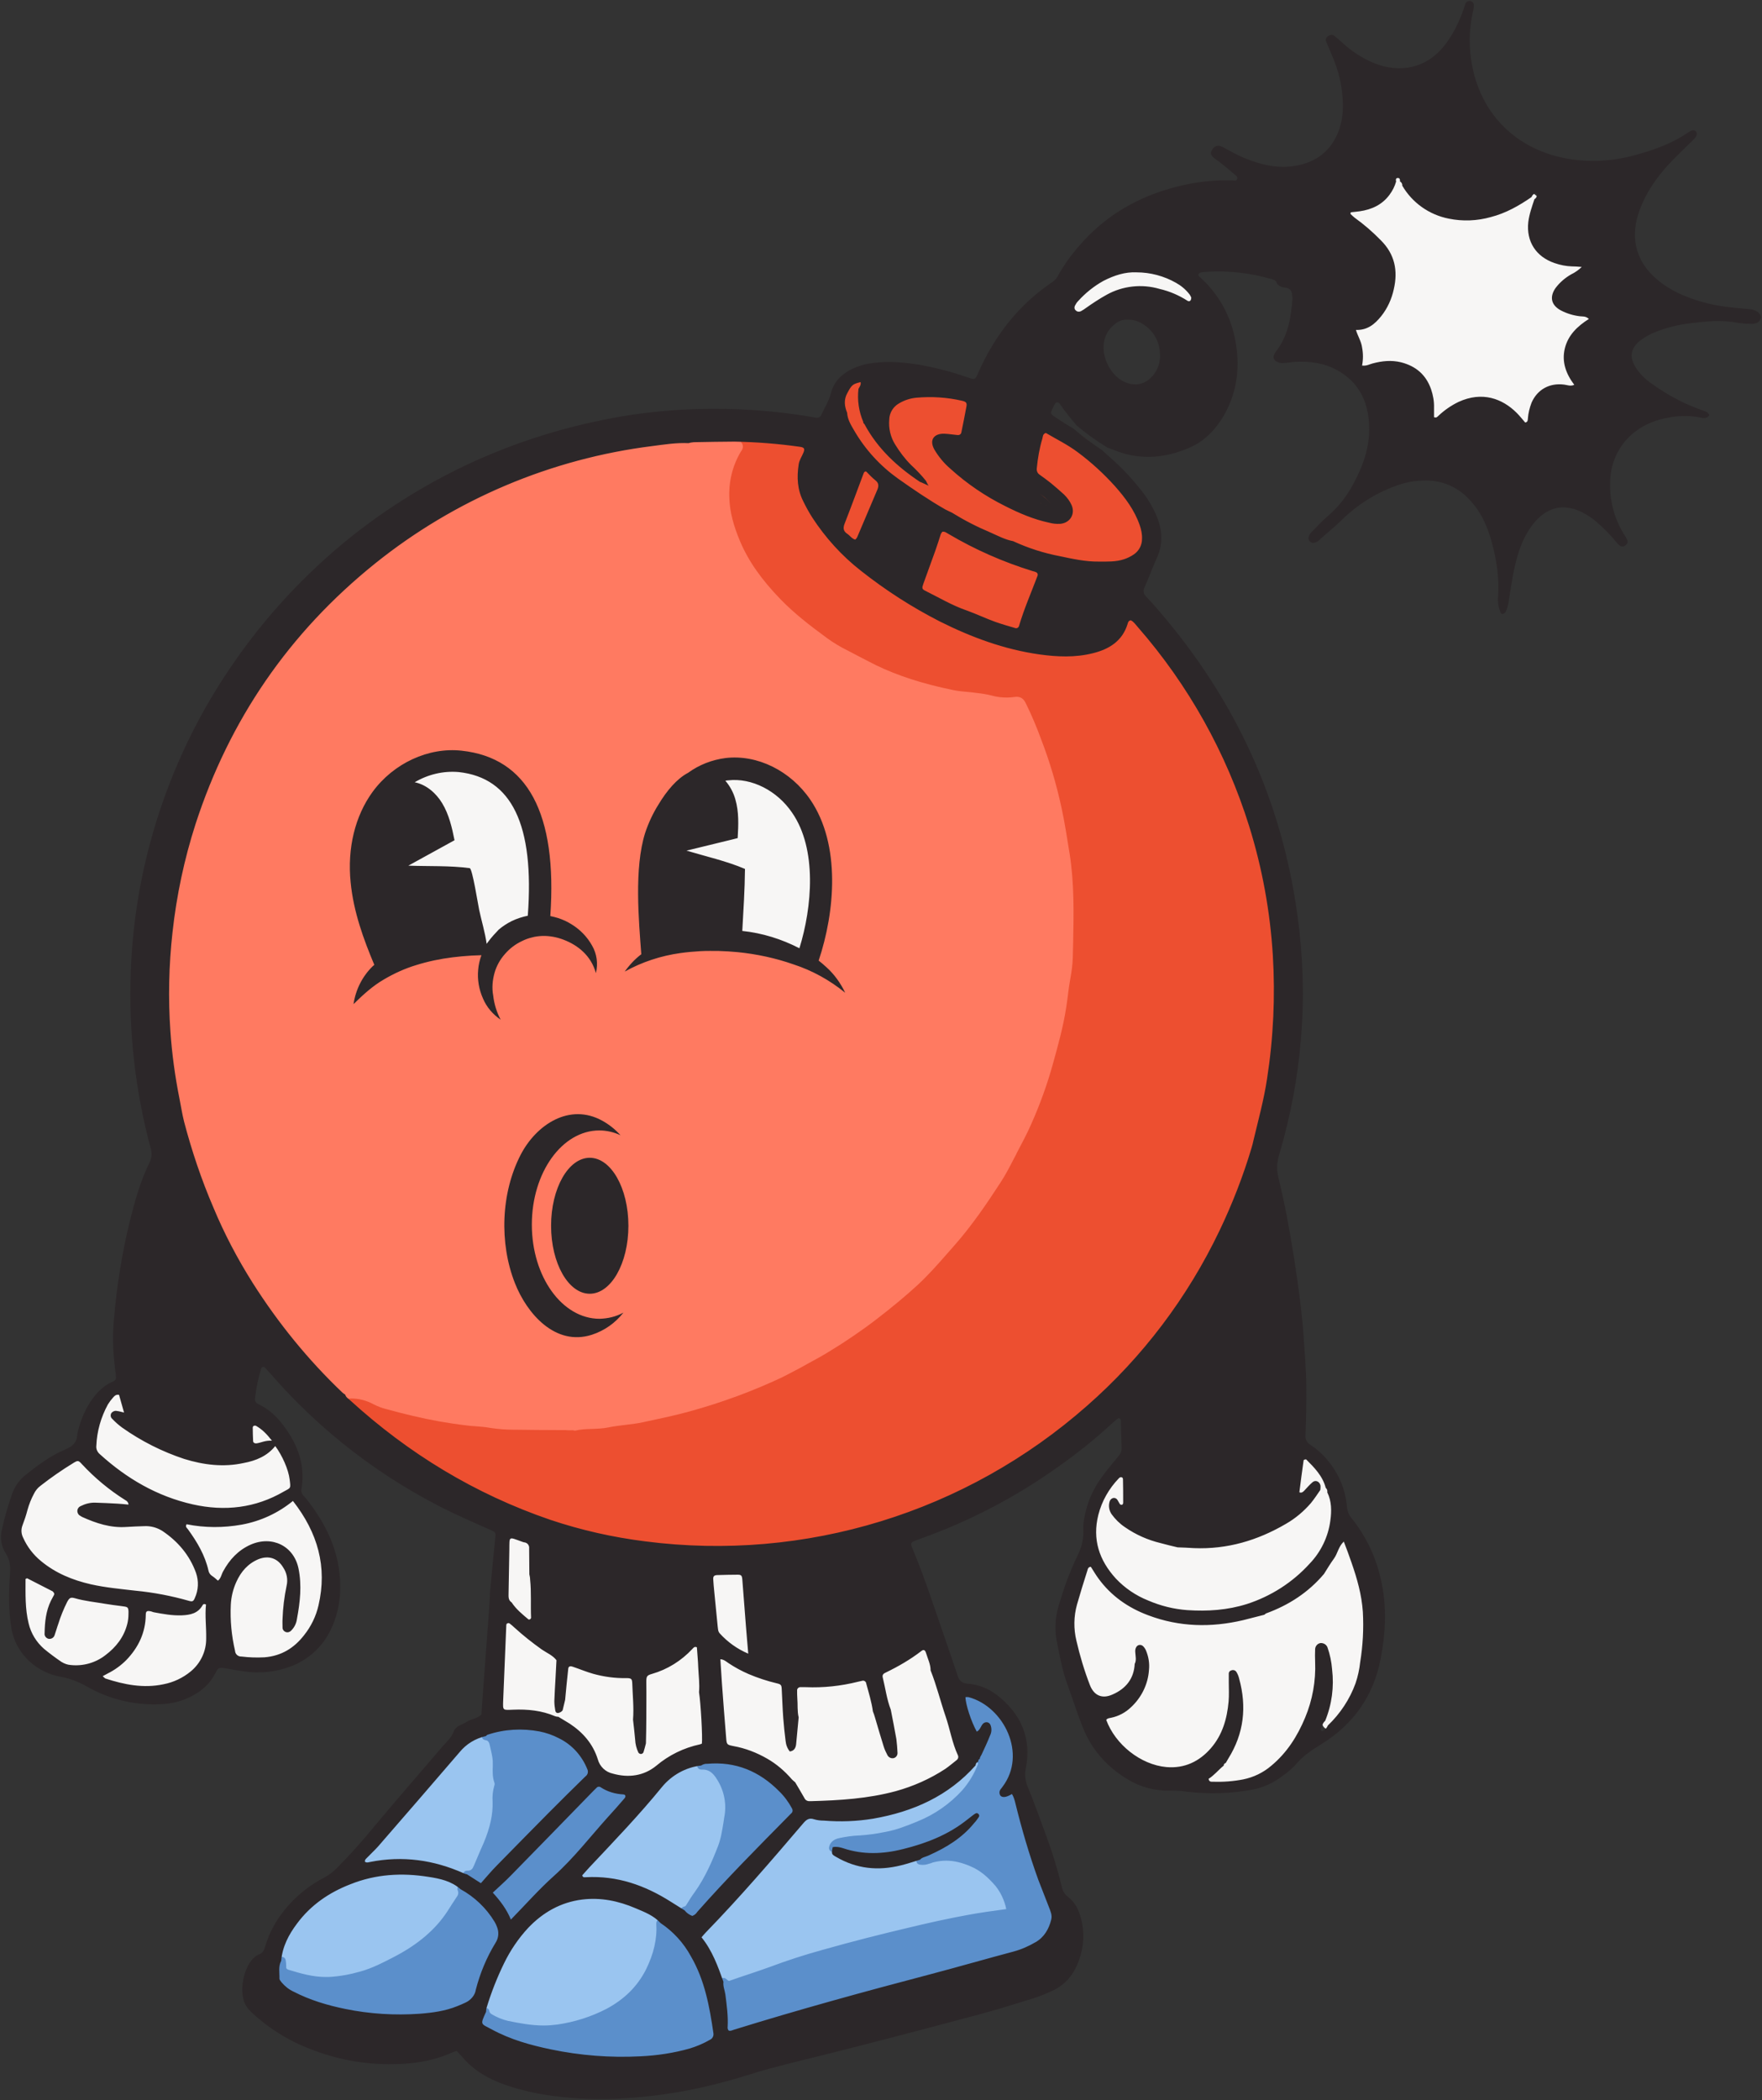 <svg width="1570.472" height="1870.842" viewBox="0 0 1570.47 1870.84" fill="none" xmlns="http://www.w3.org/2000/svg" xmlns:xlink="http://www.w3.org/1999/xlink">
	<rect x="0" y="0" width="1570.47" height="1870.84" fill="#333333" stroke="none"/>
	<desc>
			Created with Pixso.
	</desc>
	<defs/>
	<mask id="mask1_3994" mask-type="alpha" maskUnits="userSpaceOnUse" x="0" y="0" width="1570.472" height="1870.842">
		<path id="Vector" d="M0 0L1570.47 0L1570.47 1870.84L0 1870.84L0 0Z" fill="#000000" fill-opacity="1" fill-rule="evenodd"/>
	</mask>
	<g mask="url(#mask1_3994)">
		<path id="Vector" d="M967.99 519.32C934.72 519.32 892.72 507.48 852.77 486.9C816.08 468.03 784.7 443.84 764.64 418.79C743.9 393.06 737.56 369.22 746.47 351.72C754.53 335.94 774.59 327.36 802.88 327.36C836.14 327.36 878.15 339.2 918.09 359.78C954.78 378.65 986.16 402.84 1006.22 427.89C1026.97 453.62 1033.31 477.46 1024.4 494.96C1016.51 510.57 996.45 519.32 967.99 519.32Z" fill="#ED4F30" fill-opacity="1" fill-rule="nonzero"/>
		<path id="Vector" d="M638.8 1380.66C617.37 1380.66 595.94 1379.29 574.68 1376.55C545.7 1372.94 517.07 1366.42 489.29 1357.16C423.28 1334.69 362.76 1298.49 309.61 1249.93C309.27 1249.6 308.93 1249.43 308.58 1249.09C307.04 1247.89 304.98 1246.17 304.3 1243.25C303.95 1242.22 304.13 1241.18 304.81 1240.51C305.32 1239.65 306.18 1239.14 307.21 1238.96C309.1 1238.79 310.98 1238.62 312.87 1238.62C320.76 1238.62 328.64 1240.68 335.67 1244.44C339.1 1246.17 342.87 1247.54 346.82 1248.56C354.53 1250.8 362.25 1252.68 369.45 1254.4C385.05 1258.18 401 1261.09 416.94 1262.98C419.34 1263.31 421.74 1263.5 424.14 1263.67C428.77 1264.01 433.74 1264.53 438.54 1265.38C444.89 1266.41 451.4 1266.93 457.92 1266.93L459.29 1266.93C472.32 1267.1 485.52 1267.1 498.38 1267.27L504.72 1267.27C505.58 1267.43 506.61 1267.43 507.47 1267.43C508.84 1267.43 510.21 1267.27 511.58 1267.1C517.07 1265.55 522.73 1265.38 528.04 1265.21C532.84 1265.04 537.3 1264.87 541.59 1264.01C546.73 1262.81 552.22 1262.29 557.36 1261.61C562.33 1261.09 567.47 1260.41 572.45 1259.38L575.53 1258.68C588.22 1255.94 601.25 1253.19 613.94 1249.6C641.54 1242.05 668.8 1231.93 694.69 1219.75C699.32 1217.52 704.12 1214.94 708.58 1212.55L714.24 1209.46L717.15 1207.91C723.5 1204.48 730.01 1200.88 736.18 1197.11C750.41 1188.36 764.3 1178.92 777.5 1168.8C791.39 1158.17 803.22 1148.22 813.68 1138.61C822.94 1130.19 831.34 1120.6 839.4 1111.32C841.45 1108.93 843.51 1106.53 845.74 1104.13C861.52 1086.29 875.06 1066.05 886.55 1048.55C890.66 1042.37 894.09 1035.51 897.52 1029.16C898.55 1027.28 899.41 1025.39 900.43 1023.67L900.78 1023.16C905.24 1014.75 909.86 1006 913.81 997.25C921.35 980.44 927.52 963.11 932.5 945.27C936.78 930 941.58 912.68 944.33 895.35C945.01 890.89 945.7 886.09 946.21 881.63C946.38 879.91 946.73 878.2 946.9 876.48C947.24 873.91 947.58 871.51 948.1 869.1C949.13 863.27 949.98 857.78 950.16 852.29C950.16 847.66 950.33 843.03 950.5 838.57C951.01 813.18 951.53 786.76 947.58 761.03C945.35 746.28 943.13 733.07 940.38 719.86C936.1 699.79 930.1 679.72 922.72 660.5C918.78 649.7 914.32 639.06 909.35 628.94C908.32 626.88 907.98 626.88 906.95 626.88L906.09 626.88C903.52 627.22 900.95 627.4 898.38 627.4C893.4 627.4 888.26 626.71 883.46 625.34C879.35 624.31 874.89 623.62 870.6 623.11C868.03 622.76 865.46 622.42 862.89 622.25C858.26 621.73 853.63 621.39 848.83 620.36C820.88 614.53 798.59 607.32 778.53 597.72C772.53 594.8 766.7 591.71 761.04 588.8C758.3 587.25 755.39 585.88 752.64 584.34C746.13 581.08 739.96 577.13 733.95 573.01C720.58 563.24 705.32 551.74 691.78 537.85C674.12 519.66 662.29 502.68 654.23 484.15C647.71 469.23 644.63 456.53 644.11 444.18C643.09 428.4 646.86 412.62 654.74 398.89C646 398.89 637.43 398.72 628.34 398.72L620.97 398.72C617.88 398.72 615.48 398.38 613.25 397.87C611.71 397.52 610.68 396.15 610.68 394.61C610.68 393.06 611.71 391.69 613.08 391.35C614.8 390.83 616.68 390.49 618.4 390.32L618.74 390.32L624.57 390.15C633.65 389.97 642.91 389.8 652.17 389.8L655.09 389.8C674.8 390.15 694.52 391.69 714.07 394.43C716.12 394.78 718.7 395.29 720.07 397.52C721.44 399.75 720.75 402.33 719.9 404.21C719.38 405.41 718.7 406.79 718.18 407.99C717.15 410.05 716.12 412.1 715.78 414.16C713.89 426.34 715.1 436.12 719.55 444.87C721.95 449.67 724.52 454.3 727.27 458.94C738.76 476.78 753.16 492.56 769.96 505.77C791.56 522.92 815.05 538.02 839.74 550.54C870.6 565.98 899.23 575.42 927.18 579.53C935.58 580.73 942.95 581.42 949.98 581.42C958.56 581.42 966.27 580.56 973.64 578.68C989.42 574.73 998.5 567.18 1002.28 554.83C1002.8 553.29 1004 549.51 1008.11 549.17L1008.45 549.17C1008.97 549.17 1009.48 549.34 1010 549.51C1012.74 550.89 1014.63 553.12 1016 555C1016.34 555.52 1016.68 556.03 1017.2 556.37C1088.52 637.86 1131.56 742.33 1138.24 850.58C1140.47 887.46 1138.76 924.86 1133.1 961.4C1130.87 975.64 1127.43 989.87 1124.18 1003.6C1123.15 1007.72 1122.13 1011.84 1121.27 1015.95C1120.57 1018.7 1119.9 1021.27 1119.21 1023.5C1111.67 1048.72 1101.89 1073.59 1090.57 1097.43C1061.77 1157.65 1021.83 1210.66 971.59 1254.57C879.17 1336.06 761.22 1380.66 638.8 1380.66Z" fill="#ED4F30" fill-opacity="1" fill-rule="nonzero"/>
		<path id="Vector" d="M507.3 1274.13C506.27 1274.13 505.07 1274.13 504.04 1273.96L498.72 1273.96C485.69 1273.96 472.32 1273.79 459.12 1273.62L457.75 1273.62C450.89 1273.62 444.03 1273.1 437.17 1272.06C432.71 1271.22 427.91 1270.87 423.46 1270.53C421.06 1270.36 418.48 1270.18 416.08 1269.84C399.8 1267.96 383.51 1265.04 367.73 1261.27C360.53 1259.55 352.82 1257.66 344.93 1255.43C340.64 1254.4 336.53 1252.86 332.59 1250.8C326.59 1247.54 319.73 1245.82 313.04 1245.82C311.33 1245.82 309.78 1246 308.07 1246.17L307.73 1246.17C307.04 1246.17 306.53 1246 305.84 1245.65C304.98 1245.14 303.95 1244.44 303.1 1243.6L302.93 1243.42C272.06 1214.09 244.97 1180.98 222.34 1144.96C208.63 1123.34 196.8 1100.53 186.85 1077.02C176.22 1052.31 167.48 1026.42 160.62 1000.34C159.42 995.71 158.56 991.07 157.88 986.61C157.53 984.21 157.02 981.98 156.5 979.58C152.56 959.68 149.82 939.44 148.45 919.2C146.39 889.69 147.08 859.67 150.33 830.34C153.93 797.4 160.79 764.63 171.08 733.07C201.6 639.57 255.78 561.01 332.07 499.42C403.74 441.95 489.98 405.41 581.02 394.09L584.79 393.58C592.85 392.55 601.08 391.52 609.31 391.52C610.68 391.52 612.22 391.52 613.59 391.69C613.77 391.69 614.11 391.69 614.28 391.86C615.82 392.38 617.71 392.55 620.11 392.55L626.97 392.55C635.54 392.72 646.69 392.72 658 392.72C659.03 392.72 660.06 393.23 660.75 394.09C663.66 397.69 661.26 400.95 660.57 401.98C660.4 402.15 660.4 402.33 660.23 402.5C652.69 415.19 649.26 429.77 650.11 444.7C650.63 456.36 653.71 468.2 659.72 482.44C667.26 500.11 678.75 516.4 695.89 534.07C707.72 546.25 720.92 556.55 737.04 568.38C742.7 572.5 748.7 576.1 754.87 579.19C757.79 580.73 760.53 582.11 763.44 583.65C769.1 586.57 774.93 589.65 780.76 592.57C800.31 602.01 822.08 609.04 849.34 614.7C853.63 615.56 857.91 616.07 862.54 616.42C865.12 616.59 867.69 616.93 870.26 617.27C874.89 617.79 879.52 618.47 884.15 619.68C888.43 620.88 892.89 621.39 897.35 621.39C899.58 621.39 901.98 621.22 904.21 620.88C904.89 620.88 905.41 620.7 905.92 620.7C910.72 620.7 912.78 623.45 914.32 626.54C919.47 637 924.09 647.98 928.04 658.79C935.58 678.34 941.58 698.59 946.04 719.17C948.96 732.55 951.01 745.93 953.41 760.86C957.53 787.11 957.01 813.69 956.5 839.6C956.33 844.23 956.33 848.69 956.16 853.32C955.98 859.33 955.13 865.33 954.1 871.16C953.76 873.56 953.24 875.97 952.9 878.37C952.73 880.08 952.38 881.8 952.21 883.51C951.7 887.97 951.01 892.78 950.33 897.41C947.58 915.25 942.61 932.75 938.33 948.19C933.35 966.2 926.84 984.04 919.29 1001.03C915.35 1010.12 910.55 1018.87 906.09 1027.44L905.92 1027.96C904.89 1029.85 904.03 1031.56 903.01 1033.44C899.58 1040.14 895.98 1047 891.69 1053.52C880.2 1071.18 866.49 1091.61 850.37 1109.79C848.31 1112.18 846.08 1114.59 844.03 1116.99C835.8 1126.43 827.22 1136.04 817.79 1144.79C807.16 1154.56 795.16 1164.51 781.1 1175.31C767.73 1185.61 753.5 1195.22 739.1 1203.97C732.75 1207.91 726.07 1211.52 719.72 1214.94L716.98 1216.49L711.32 1219.57C706.69 1221.98 701.89 1224.55 697.09 1226.96C670.86 1239.31 643.26 1249.43 615.31 1257.15C602.45 1260.75 589.25 1263.5 576.39 1266.24L573.3 1266.93C568.16 1268.13 562.67 1268.64 557.53 1269.32C552.21 1270.01 547.24 1270.53 542.44 1271.56C537.47 1272.59 532.5 1272.76 527.7 1272.93C522.38 1273.1 517.41 1273.27 512.61 1274.47L512.27 1274.47C510.9 1273.96 509.18 1274.13 507.3 1274.13Z" fill="#FF7A61" fill-opacity="1" fill-rule="nonzero"/>
		<path id="Vector" d="M649.6 1771.1C646.52 1771.1 644.63 1769.39 642.92 1768.19L642.57 1767.84C642.06 1767.5 641.71 1766.99 641.54 1766.3C636.74 1752.92 631.94 1739.2 622.51 1727.87C621.31 1726.5 621.48 1724.44 622.86 1723.24C623.71 1722.38 624.57 1721.53 625.26 1720.67C625.77 1719.98 626.28 1719.47 626.97 1718.95C658 1687.22 687.32 1652.74 713.21 1622.37C715.44 1619.8 718.18 1616.88 722.64 1616.88C723.84 1616.88 725.21 1617.05 726.58 1617.57C729.16 1618.25 731.73 1618.6 734.3 1618.6L734.47 1618.6C739.27 1618.94 744.24 1619.28 749.22 1619.28C758.65 1619.28 768.25 1618.6 777.5 1617.05C815.4 1610.36 844.37 1595.44 866.32 1571.42C866.66 1569.88 867.52 1568.51 868.72 1567.48C869.23 1565.93 870.26 1564.56 871.97 1564.05C872.49 1563.87 873 1563.7 873.52 1563.7C874.2 1563.7 874.72 1563.87 875.23 1564.22C878.32 1566.28 879.52 1570.22 877.98 1573.48C874.37 1582.74 869.23 1591.32 862.54 1598.87C850.89 1611.74 836.31 1621.86 820.2 1628.2C811.11 1631.98 800.82 1636.1 790.02 1637.98C782.48 1639.53 774.42 1640.73 766.53 1641.24C760.87 1641.58 755.22 1642.27 749.73 1643.47C745.96 1644.16 745.44 1645.36 745.27 1646.39C745.1 1647.59 744.59 1649.48 744.59 1650.16C744.93 1650.51 745.96 1651.02 746.47 1651.36C757.45 1657.88 769.28 1661.14 781.62 1661.14C788.13 1661.14 794.99 1660.28 801.85 1658.4C805.62 1657.37 809.39 1656.17 813.17 1655.14C814.88 1654.62 816.77 1654.11 818.48 1653.59C818.82 1653.42 819.17 1653.42 819.51 1653.42C819.85 1653.42 820.02 1653.42 820.37 1653.59C820.88 1653.76 821.4 1653.76 821.74 1653.76C823.45 1653.76 825.17 1653.25 827.05 1652.56C828.08 1652.22 829.11 1651.88 830.14 1651.71C834.26 1650.68 838.37 1650.16 842.66 1650.16C850.71 1650.16 858.77 1652.05 867.52 1655.82C876.26 1659.77 884.15 1665.94 892.03 1675.21C897.52 1681.9 901.12 1689.96 902.84 1698.37C903.35 1700.25 903.01 1702.31 901.81 1703.86C900.61 1705.57 898.72 1706.6 896.32 1706.94C885.18 1708.49 873.86 1710.03 862.89 1712.09C846.09 1715.35 828.08 1719.3 807.85 1724.1C787.62 1729.07 761.05 1735.59 734.47 1743.14C717.84 1747.77 702.75 1752.75 688.52 1758.07C681.83 1760.64 674.98 1762.87 668.29 1765.1C663.15 1766.81 657.66 1768.53 652.52 1770.42C651.66 1770.93 650.63 1771.1 649.6 1771.1ZM484.67 1811.42C473.18 1811.42 462.03 1809.19 451.4 1807.13L451.23 1807.13C445.57 1805.58 440.26 1803.53 435.29 1800.61C432.37 1799.06 430.32 1796.32 429.63 1793.06L429.63 1792.2C429.63 1790.66 429.8 1789.29 430.14 1787.74L430.14 1787.57C434.26 1774.02 439.57 1760.64 445.75 1747.94C451.58 1736.11 458.95 1725.13 468.03 1715.35C482.44 1700.43 499.24 1691.51 518.27 1689.1C521.7 1688.59 525.3 1688.42 528.73 1688.42C541.24 1688.42 554.1 1691.16 567.65 1696.99L569.71 1697.85C577.25 1701.11 585.14 1704.37 591.14 1711.06C591.65 1711.58 591.99 1712.43 591.99 1713.12C592.85 1728.04 589.59 1742.8 581.71 1758.24C573.65 1774.02 560.96 1786.71 543.99 1795.81C529.41 1803.35 513.98 1808.33 497.7 1810.56C493.58 1811.07 489.29 1811.42 484.67 1811.42ZM290.07 1768.01C277.72 1768.01 265.89 1764.76 255.78 1761.5C248.58 1759.27 247.89 1754.29 248.06 1751.2C248.06 1749.83 247.89 1748.46 247.72 1747.09L247.72 1746.23C248.75 1734.56 253.38 1723.58 262.46 1711.4C274.47 1695.11 290.58 1683.27 311.67 1674.87C326.42 1669.03 342.19 1666.12 358.65 1666.12C366.36 1666.12 374.59 1666.8 382.65 1668C392.6 1669.55 404.08 1671.95 413 1679.84C413.34 1680.18 413.68 1680.53 413.86 1680.87C415.57 1684.64 415.4 1688.93 413.17 1692.36C411.28 1695.11 409.57 1697.85 407.85 1700.43L404.25 1706.09C392.94 1723.41 376.48 1737.31 354.36 1748.8L353.33 1749.32C343.56 1754.29 333.62 1759.44 322.47 1762.53C313.04 1765.27 303.1 1766.99 293.15 1767.67C292.12 1768.02 291.1 1768.01 290.07 1768.01ZM610.17 1705.23C609.48 1705.23 608.97 1705.06 608.28 1704.71L595.94 1696.99C573.13 1682.58 551.19 1675.55 528.9 1675.55C526.67 1675.55 524.44 1675.55 522.38 1675.72L521.01 1675.72C518.27 1675.72 516.38 1674.18 515.53 1671.43C515.18 1670.23 515.53 1669.03 516.21 1668.17C516.9 1667.32 517.76 1666.46 518.61 1665.6C519.81 1664.23 521.18 1662.69 522.38 1661.31L529.93 1653.25C549.13 1632.84 569.02 1611.74 587.02 1589.78C596.28 1578.28 609.48 1571.08 624.23 1569.36L626.11 1569.36C635.89 1569.36 641.2 1575.71 644.63 1581.03C652.17 1592.69 654.75 1606.42 652.17 1620.14C652 1621.51 651.66 1623.06 651.49 1624.6C650.29 1631.98 649.09 1639.53 646.34 1646.73C641.2 1660.11 634.69 1675.55 624.74 1689.28C622.34 1692.71 619.94 1696.48 617.71 1700.08L617.54 1700.43C616 1702.83 613.6 1704.71 610.68 1705.23L610.17 1705.23Z" fill="#9AC5F0" fill-opacity="1" fill-rule="nonzero"/>
		<path id="Vector" d="M417.11 1673.32L415.57 1673.32C414.54 1673.15 413.34 1672.81 412.31 1672.29L412.14 1672.29C393.62 1664.06 374.76 1659.77 356.25 1659.77C347.67 1659.77 338.93 1660.63 330.36 1662.34L329.84 1662.51C329.16 1662.69 328.13 1662.86 327.1 1662.86C325.56 1662.86 324.19 1662.34 322.99 1661.48C322.3 1660.8 321.79 1659.94 321.61 1658.91C321.44 1655.48 323.67 1653.59 324.87 1652.39L325.56 1651.71L329.16 1648.1C330.87 1646.39 332.59 1644.67 334.13 1642.96L346.47 1628.89C366.36 1606.07 386.77 1582.4 406.83 1559.07C413.17 1551.18 422.26 1545.69 432.2 1543.46L433.23 1543.46C438.37 1544.15 442.14 1547.58 443.17 1553.24C443.52 1554.78 443.86 1556.15 444.03 1557.7C445.06 1562.16 446.09 1566.96 445.92 1571.94L445.92 1573.48C445.75 1577.77 445.57 1581.89 446.94 1585.83C447.63 1588.06 447.63 1590.46 446.94 1592.69C445.75 1596.47 445.4 1600.59 445.74 1604.7L445.74 1604.87C446.09 1617.4 443.34 1630.26 437.34 1644.33L434.77 1650.51C432.71 1655.48 430.49 1660.46 428.43 1665.43C426.89 1670.06 422.26 1673.32 417.11 1673.32Z" fill="#9AC5F0" fill-opacity="1" fill-rule="nonzero"/>
		<path id="Vector" d="M905.58 563.24C905.24 563.24 904.89 563.24 904.55 563.07C904.21 563.07 903.86 562.89 903.35 562.72C901.81 562.21 900.09 561.69 898.55 561.35C894.26 560.15 889.98 558.78 885.69 557.23L873.86 552.6C869.4 550.71 864.94 548.83 860.31 547.28C850.37 543.85 841.11 539.05 832.2 534.25C829.11 532.7 826.2 530.99 823.11 529.61C817.79 527.04 817.79 523.95 819.51 519.15C821.05 514.69 822.77 510.23 824.31 505.77C826.37 500.28 828.25 494.79 830.14 489.3C831.17 486.38 832.2 483.47 833.05 480.72C833.74 478.84 834.43 476.78 835.11 474.89C835.11 474.72 835.11 474.72 835.28 474.55C835.8 473.52 836.31 472.66 837 471.8C837.51 471.12 838.37 470.6 839.23 470.6L840.25 470.6C843 470.6 844.71 471.8 846.08 472.66C846.43 472.83 846.6 473 846.94 473.17C870.26 486.9 894.95 497.88 920.84 505.77C921.18 505.94 921.35 505.94 921.69 505.94L923.75 506.45C925.29 506.97 926.5 507.83 927.18 509.2C928.04 510.57 928.21 512.29 927.87 513.83C927.87 514.17 927.7 514.35 927.52 514.69C925.81 519.32 923.92 523.95 922.21 528.41C918.44 538.19 914.49 548.14 911.41 558.26C911.06 561.18 908.49 563.24 905.58 563.24ZM762.07 484.33C761.73 484.33 761.39 484.33 761.22 484.15C758.3 483.3 756.41 481.58 754.87 480.04C754.19 479.35 753.67 478.84 753.16 478.49C748.7 475.23 747.5 470.94 749.56 465.28C753.67 454.65 757.79 443.67 761.73 433.2C763.27 428.92 764.82 424.8 766.53 420.51C767.22 418.11 769.45 416.56 771.85 416.56L772.19 416.56C773.05 416.56 773.73 416.91 774.42 417.59L776.82 420C778.53 421.71 780.42 423.6 782.3 425.14C786.25 428.4 787.28 432.52 785.05 437.49C780.76 447.61 776.47 457.74 772.19 467.69L767.05 479.87C767.05 480.04 766.87 480.21 766.87 480.21C766.19 481.24 765.5 482.27 764.47 483.12C763.79 483.98 762.93 484.33 762.07 484.33Z" fill="#ED4F30" fill-opacity="1" fill-rule="nonzero"/>
		<path id="Vector" d="M650.63 1812.45C649.77 1812.45 648.91 1812.27 648.23 1811.93C647.71 1811.76 647.2 1811.42 646.69 1810.9C645.31 1809.19 644.8 1806.96 645.14 1804.9C645.66 1796.66 644.63 1788.77 643.6 1780.37L643.26 1777.11C643.09 1775.91 642.74 1774.71 642.4 1773.5C641.71 1770.93 641.03 1768.19 641.54 1764.93C641.71 1763.73 642.57 1762.7 643.77 1762.18C644.11 1762.01 644.63 1762.01 644.97 1762.01C645.83 1762.01 646.51 1762.35 647.2 1762.87L647.54 1763.21C648.74 1764.24 649.26 1764.58 649.77 1764.58C649.94 1764.58 650.29 1764.58 650.63 1764.41C655.94 1762.53 661.43 1760.64 666.75 1758.92C673.26 1756.69 680.12 1754.46 686.63 1752.06C701.21 1746.57 716.47 1741.6 733.27 1736.97C759.84 1729.42 786.59 1722.73 806.99 1717.92C827.4 1712.95 845.57 1709 862.37 1705.92C873.52 1703.86 884.66 1702.31 896.15 1700.77C896.66 1700.77 896.83 1700.6 896.83 1700.6L896.83 1700.43C895.29 1693.05 892.03 1686.02 887.4 1680.18C880.03 1671.61 873.35 1666.12 865.29 1662.69C857.4 1659.25 850.2 1657.54 843.17 1657.54C839.57 1657.54 835.97 1658.05 832.37 1658.91C831.51 1659.08 830.65 1659.43 829.8 1659.77C827.57 1660.46 825.17 1661.31 822.42 1661.31C821.4 1661.31 820.37 1661.14 819.34 1660.97C818.14 1660.63 817.28 1659.94 816.94 1658.74C816.59 1657.71 816.77 1656.34 817.45 1655.48C819.34 1653.25 821.74 1652.39 823.62 1651.71C824.31 1651.54 825 1651.19 825.51 1651.02L827.05 1650.33C843.86 1642.79 855.51 1634.72 864.43 1624.43L864.09 1624.6C848.66 1636.78 830.14 1645.36 805.79 1651.36C796.02 1653.77 787.1 1654.97 778.36 1654.97C768.93 1654.97 759.67 1653.59 750.93 1650.68C749.39 1650.16 747.84 1649.82 746.3 1649.48C745.96 1649.48 745.44 1649.3 745.1 1649.3C744.41 1649.3 743.9 1649.3 743.21 1649.48C742.87 1649.48 742.7 1649.65 742.36 1649.65C741.5 1649.65 740.64 1649.3 739.96 1648.79C739.1 1647.93 738.76 1646.9 738.93 1645.7C739.44 1642.61 741.67 1638.5 748.7 1637.3C754.36 1636.1 760.36 1635.24 766.36 1635.07C773.9 1634.55 781.45 1633.52 788.82 1631.98C798.76 1630.26 808.19 1626.49 817.45 1622.72L817.79 1622.54C832.88 1616.54 846.6 1606.93 857.57 1594.92C863.57 1588.06 868.37 1580.17 871.63 1571.59L871.63 1571.42C871.8 1571.08 871.63 1570.74 871.46 1570.56C870.6 1570.05 869.92 1569.02 869.92 1567.82C869.74 1565.59 870.77 1564.05 871.46 1562.85C871.63 1562.5 871.8 1562.33 871.97 1561.99C874.55 1556.5 877.12 1550.84 879.52 1545.35C880.37 1543.12 880.37 1540.72 879.52 1538.66C879.35 1538.49 879.17 1538.31 879 1538.31L878.83 1538.31C878.83 1538.31 878.66 1538.31 878.66 1538.49C878.15 1539 877.63 1539.86 877.12 1540.72C876.09 1542.6 874.72 1545 871.97 1546.38C871.46 1546.55 870.94 1546.72 870.43 1546.72C869.23 1546.72 868.03 1546.03 867.52 1545C862.2 1535.57 857.06 1519.79 857.06 1512.58C857.06 1510.87 858.43 1509.32 860.14 1509.15C860.83 1509.15 861.34 1508.98 862.03 1508.98C862.72 1508.98 863.23 1508.98 863.92 1509.15C864.09 1509.15 864.26 1509.15 864.43 1509.32C882.09 1514.13 896.83 1528.71 903.18 1547.23C908.84 1564.05 906.44 1581.2 896.32 1594.41C896.15 1594.75 895.98 1594.92 895.63 1595.27C895.29 1595.61 894.95 1596.13 894.78 1596.47C894.78 1596.64 894.61 1596.64 894.61 1596.81C894.26 1597.15 894.26 1597.67 894.43 1598.18L894.95 1598.18C895.29 1598.18 895.81 1598.18 896.66 1597.84C897.52 1597.5 898.38 1597.15 899.23 1596.64C899.75 1596.47 900.26 1596.13 900.61 1595.95C901.12 1595.78 901.63 1595.61 901.98 1595.61C903.18 1595.61 904.38 1596.3 904.89 1597.33C906.61 1600.24 907.64 1603.33 908.32 1606.59C913.81 1629.41 920.67 1652.05 928.72 1674.18C930.78 1679.67 933.01 1685.16 935.24 1690.65C936.27 1693.22 937.3 1695.79 938.33 1698.2L938.5 1698.71C940.04 1702.48 941.58 1706.6 940.55 1711.4C937.98 1721.7 932.67 1729.25 924.95 1733.53C918.61 1737.31 911.75 1740.22 904.55 1742.28C894.09 1745.03 883.63 1747.94 873.35 1750.86C859.46 1754.63 845.23 1758.58 831 1762.35C762.76 1780.2 706.87 1795.98 655.43 1811.93C655.09 1812.1 654.92 1812.1 654.57 1812.27C653.37 1812.1 652.17 1812.45 650.63 1812.45ZM356.93 1797.69C340.3 1797.69 323.67 1795.98 307.38 1792.72C288.52 1788.77 273.61 1783.8 260.41 1776.94C255.95 1774.88 251.83 1771.62 248.75 1767.84C248.75 1767.84 248.4 1767.33 248.23 1767.16C247.37 1765.96 246 1764.41 246.17 1762.35L246.17 1758.41C246 1754.29 245.83 1749.66 248.23 1745.03C248.92 1744 249.95 1743.31 251.32 1743.31L251.83 1743.31C253.2 1743.48 254.4 1744.69 254.58 1746.06C254.92 1747.77 255.09 1749.49 255.09 1751.38L255.09 1751.72C254.92 1753.09 255.09 1754.29 258 1754.98C268.12 1758.07 278.92 1761.15 290.07 1761.15L293.15 1761.15C302.58 1760.64 312.01 1758.92 320.93 1756.35C331.73 1753.43 341.85 1748.12 351.45 1743.14C372.53 1732.16 388.14 1718.95 398.77 1702.66C400.14 1700.43 401.68 1698.2 403.05 1695.97C404.6 1693.56 406.14 1691.16 407.68 1688.93C408.54 1687.56 408.71 1685.67 408.03 1684.13C407.34 1682.76 407.68 1681.21 408.71 1680.18C409.4 1679.5 410.25 1679.33 411.11 1679.33C411.63 1679.33 412.31 1679.5 412.83 1679.67C425.86 1686.7 436.83 1697.17 444.37 1709.86C445.23 1711.41 446.09 1713.12 446.6 1714.66C449.17 1720.5 448.66 1727.02 445.23 1732.33C437.69 1744.86 431.86 1758.58 428.26 1772.82C426.71 1779.17 422.26 1784.48 416.25 1787.06C414.2 1788.09 411.97 1788.94 409.91 1789.8L409.05 1790.14C397.22 1794.95 385.05 1796.32 374.59 1797.01C368.59 1797.35 362.76 1797.69 356.93 1797.69ZM554.45 1835.6C532.84 1835.6 511.24 1833.37 490.15 1829.09C467.86 1824.63 451.4 1818.96 436.66 1811.07C435.46 1810.39 434.43 1809.87 433.57 1809.36C429.63 1807.3 426.71 1805.93 426.2 1802.5C425.86 1799.75 427.06 1797.01 429.8 1790.83C430.31 1789.63 431.51 1788.77 432.89 1788.77L433.23 1788.77C434.77 1788.94 435.97 1789.97 436.14 1791.52C436.31 1792.72 437.17 1793.75 438.2 1794.26C438.2 1794.26 438.37 1794.26 438.37 1794.43C442.83 1797.01 447.63 1799.07 452.77 1800.27C462.89 1802.32 473.69 1804.38 484.49 1804.38C488.78 1804.38 492.72 1804.04 496.67 1803.53C512.1 1801.3 526.84 1796.66 540.73 1789.46C556.67 1780.88 567.99 1769.56 575.53 1754.98C582.73 1740.57 585.82 1727.02 584.96 1713.46C584.96 1712.09 585.48 1710.89 586.68 1710.2C587.19 1709.86 587.88 1709.69 588.39 1709.69C589.08 1709.69 589.76 1709.86 590.28 1710.2C601.94 1718.1 611.71 1728.73 618.57 1741.08C631.43 1763.38 635.71 1787.74 638.97 1810.9C639.49 1814.68 637.6 1818.28 634.17 1819.99C628.34 1823.43 622.17 1826 615.65 1827.89C600.91 1832 585.82 1834.4 570.56 1835.09C565.42 1835.43 559.93 1835.6 554.45 1835.6ZM428.6 1681.04C427.91 1681.04 427.4 1680.87 426.71 1680.53L414.37 1672.64C413 1671.78 412.48 1670.06 413 1668.69C413.51 1667.32 414.71 1666.46 416.25 1666.46L417.11 1666.46C419.34 1666.46 421.23 1665.09 421.91 1662.86C421.91 1662.86 421.91 1662.69 422.08 1662.69C424.14 1657.71 426.37 1652.74 428.43 1647.76L431.17 1641.59C436.83 1628.03 439.4 1616.54 439.06 1605.05C438.72 1600.24 439.23 1595.27 440.6 1590.64C440.94 1589.78 440.94 1588.75 440.6 1587.89C438.89 1582.92 439.06 1577.94 439.23 1573.14L439.23 1571.59C439.4 1567.48 438.54 1563.36 437.52 1559.07L436.49 1554.44C435.8 1551.01 434.09 1550.32 432.54 1550.15C431.17 1549.98 429.97 1549.12 429.63 1547.75C429.29 1546.38 429.63 1545 430.66 1544.15L430.83 1543.98C431.34 1543.46 432.03 1542.6 433.4 1542.26C442.83 1539.17 452.77 1537.46 462.89 1537.46C469.06 1537.46 475.23 1538.14 481.41 1539.34C487.75 1540.72 493.92 1542.77 499.75 1545.86C511.93 1551.87 521.35 1562.16 526.33 1574.68C528.04 1578.46 527.01 1582.92 523.76 1585.32C512.44 1596.47 501.12 1607.79 491.69 1617.23C476.26 1632.84 460.66 1648.62 445.4 1664.23C442.14 1667.66 438.89 1671.09 435.63 1674.87L431 1680.01C430.49 1680.7 429.46 1681.04 428.6 1681.04ZM617.02 1710.2C616.68 1710.2 616.17 1710.2 615.82 1710.03C612.57 1708.83 609.65 1706.77 607.42 1704.03C606.74 1703.17 606.57 1701.8 606.91 1700.77C607.25 1699.74 608.28 1698.88 609.48 1698.54C610.51 1698.37 611.2 1697.85 611.71 1697L612.22 1696.14C614.45 1692.53 616.68 1688.93 619.25 1685.5C628.68 1672.29 635.03 1657.37 640 1644.5C642.57 1637.81 643.6 1630.95 644.8 1623.74C644.97 1622.2 645.31 1620.66 645.49 1619.11C647.89 1607.28 645.49 1595.1 638.97 1584.97C635.2 1578.8 631.43 1576.4 626.28 1576.4L624.91 1576.4C623.54 1576.4 622.17 1575.54 621.65 1574.17C621.14 1572.62 621.65 1571.08 622.85 1570.22C624.91 1568.85 627.31 1567.99 629.88 1567.99L630.23 1567.99C632.8 1567.82 635.37 1567.65 637.94 1567.65C660.06 1567.65 679.95 1576.23 696.92 1593.38C701.72 1598.01 705.67 1603.5 708.92 1609.33C710.64 1611.91 710.29 1615.51 708.07 1617.74C707.55 1618.25 706.87 1618.94 706.35 1619.63L705.32 1620.66L699.15 1626.83C674.12 1652.22 648.23 1678.47 624.23 1705.57C622.68 1707.8 620.63 1709.35 618.22 1710.2L617.02 1710.2ZM455.35 1713.29L454.66 1713.29C453.46 1713.12 452.6 1712.26 452.09 1711.23C448.32 1701.97 442.32 1694.59 436.49 1688.25C435.29 1686.87 435.29 1684.82 436.66 1683.44C438.54 1681.56 440.43 1679.84 442.32 1678.12C445.92 1674.69 449.35 1671.61 452.6 1668.18C476.09 1644.16 499.92 1619.8 523.58 1595.44C525.3 1593.55 527.18 1591.84 529.07 1589.95C530.27 1588.75 531.81 1588.06 533.53 1588.06C534.73 1588.06 535.93 1588.41 536.96 1589.09C542.44 1592.52 548.79 1594.58 555.47 1594.75C557.7 1594.92 559.42 1596.13 560.27 1597.84C561.13 1599.73 560.62 1601.96 559.07 1603.84C554.1 1609.51 549.13 1615.17 544.33 1620.66C539.7 1625.8 535.24 1631.12 530.78 1636.27C519.98 1648.96 508.67 1662.17 495.81 1673.66C486.89 1681.73 478.66 1690.3 469.92 1699.57C465.98 1703.69 462.03 1707.97 457.75 1712.26C457.06 1712.95 456.2 1713.29 455.35 1713.29Z" fill="#5B8FCB" fill-opacity="1" fill-rule="nonzero"/>
		<path id="Vector" d="M228 1289.23C224.91 1289.23 222.34 1287 222.17 1284.07C221.83 1279.79 221.83 1275.5 221.83 1271.39L221.83 1271.22C221.83 1270.36 222.17 1269.5 222.69 1268.64C223.71 1267.1 225.26 1266.24 227.14 1266.24C228.17 1266.24 229.03 1266.57 229.89 1267.1C235.89 1270.53 240.35 1275.16 244.97 1281.16C245.83 1282.18 246 1283.74 245.32 1284.93C244.8 1286.14 243.6 1286.82 242.23 1286.82L241.03 1286.82C238.12 1286.82 235.89 1287.51 233.49 1288.19C231.94 1288.71 230.4 1289.06 228.69 1289.4C228.52 1289.23 228.34 1289.23 228 1289.23ZM1085.26 1590.64L1080.46 1590.64C1075.66 1590.64 1074.29 1587.55 1073.94 1584.97C1073.78 1583.6 1074.46 1582.23 1075.66 1581.54C1078.41 1579.83 1080.81 1577.6 1083.38 1575.02C1084.75 1573.65 1086.29 1572.28 1087.84 1570.91C1088.18 1569.54 1089.21 1568.33 1090.41 1567.65C1090.92 1566.62 1091.61 1565.42 1092.29 1564.39C1105.31 1543.46 1108.41 1520.99 1101.55 1496.11C1101.04 1494.23 1100.35 1492.68 1099.49 1491.14L1099.15 1491.14L1099.15 1503.32C1099.15 1507.44 1099.31 1511.55 1098.98 1515.84C1097.43 1534.2 1092.12 1548.09 1082.35 1559.24C1071.89 1571.25 1059.19 1577.43 1044.46 1577.43C1042.92 1577.43 1041.37 1577.43 1039.66 1577.25C1015.48 1575.2 991.65 1556.5 983.07 1533C982.73 1531.97 982.9 1530.77 983.42 1529.91C985.13 1527.33 987.7 1526.99 989.25 1526.65C989.42 1526.65 989.76 1526.65 989.93 1526.48C995.93 1525.28 1001.6 1522.36 1006.05 1518.07C1014.8 1510.01 1020.11 1499.2 1020.97 1487.36C1021.48 1481.7 1020.63 1476.21 1018.4 1471.24C1017.88 1470.38 1017.37 1469.35 1016.51 1468.67L1016.17 1468.67C1016.17 1468.67 1015.83 1468.67 1015.83 1468.84C1015.48 1469.52 1015.31 1470.38 1015.31 1471.24L1015.31 1471.41C1015.31 1472.27 1015.48 1472.95 1015.48 1473.81C1015.83 1476.39 1016.17 1479.47 1014.8 1482.73C1013.77 1496.28 1006.4 1506.41 993.02 1512.41C989.93 1513.78 986.85 1514.47 984.1 1514.47C977.07 1514.47 971.42 1510.01 968.33 1502.12C963.36 1489.08 959.24 1475.7 956.16 1462.15C953.41 1451 953.58 1439.16 956.67 1428.18C958.9 1419.95 961.47 1411.88 964.04 1403.99L965.93 1397.82L966.1 1397.47C966.44 1396.1 967.47 1392.33 972.27 1392.16L972.44 1392.16C973.64 1392.16 974.67 1392.67 975.36 1393.7C976.22 1394.9 976.9 1396.1 977.76 1397.47C979.13 1399.7 980.5 1401.76 982.05 1403.99C992.33 1418.23 1006.4 1428.7 1025.07 1435.73C1040 1441.39 1055.77 1444.13 1071.72 1444.13C1083.21 1444.13 1095.38 1442.59 1107.55 1439.85C1111.67 1438.82 1115.94 1437.79 1119.9 1436.76C1121.78 1436.24 1123.5 1435.73 1125.38 1435.39L1126.93 1434.36C1127.1 1434.36 1127.27 1434.18 1127.43 1434.18C1148.18 1426.47 1164.47 1415.49 1177.32 1400.22L1179.91 1396.1C1181.79 1393.01 1183.85 1389.75 1186.07 1386.49C1187.11 1384.95 1187.96 1383.06 1188.81 1381.18C1190.18 1377.92 1191.91 1374.14 1195.34 1370.88C1196.02 1370.2 1196.88 1370.03 1197.74 1370.03C1198.07 1370.03 1198.25 1370.03 1198.59 1370.2C1199.79 1370.54 1200.65 1371.23 1200.99 1372.26C1201.85 1374.66 1202.71 1376.89 1203.56 1379.12C1205.11 1383.24 1206.65 1387.01 1208.02 1390.95C1212.48 1403.82 1217.28 1419.09 1218.14 1435.73C1219 1451 1218.14 1466.44 1215.74 1481.53C1215.05 1488.05 1213.51 1494.57 1211.44 1500.74C1205.97 1515.5 1197.22 1529.05 1185.91 1539.69C1185.22 1540.37 1184.36 1540.54 1183.51 1540.54C1182.99 1540.54 1182.48 1540.37 1182.13 1540.2C1179.22 1538.83 1178.53 1536.26 1178.36 1534.88C1178.36 1534.54 1178.18 1534.37 1178.18 1534.02C1177.85 1533.17 1178.02 1532.48 1178.18 1531.62C1183.85 1517.56 1185.91 1502.29 1184.02 1487.36L1184.02 1487.19C1183.51 1480.85 1182.31 1474.5 1180.07 1468.49C1179.73 1467.64 1178.71 1466.95 1177.68 1466.95L1177.5 1466.95C1176.48 1467.12 1175.79 1467.98 1175.62 1469.01C1175.44 1472.61 1175.44 1476.21 1175.62 1480.16C1176.3 1497.66 1173.22 1514.81 1166.53 1531.11C1158.65 1550.15 1148.53 1564.56 1135.5 1575.37C1127.96 1581.89 1118.69 1586.35 1108.92 1588.23C1101.21 1589.95 1093.31 1590.64 1085.26 1590.64Z" fill="#F7F6F5" fill-opacity="1" fill-rule="nonzero"/>
		<path id="Vector" d="M1071.21 1438.13C1067.09 1438.13 1062.63 1437.96 1058.18 1437.62C1045.66 1436.76 1033.49 1433.67 1022.17 1428.7C1011.03 1424.24 1000.74 1417.2 992.33 1408.28C975.87 1390.27 970.39 1370.03 975.87 1348.41C979.13 1335.72 985.82 1323.88 994.91 1314.44C995.59 1313.76 996.96 1312.39 999.19 1312.39C999.71 1312.39 1000.4 1312.56 1000.91 1312.73C1003.14 1313.59 1004.34 1315.47 1004.34 1318.39C1004.51 1326.45 1004.51 1332.63 1004.51 1338.46C1004.51 1342.24 1001.94 1343.95 999.71 1343.95L999.36 1343.95C997.82 1343.78 996.28 1343.09 995.42 1341.89L995.25 1341.72C994.73 1341.03 994.39 1340.18 994.05 1339.49C993.88 1339.15 993.53 1338.63 993.36 1338.29C993.36 1338.12 993.19 1338.12 993.19 1337.95C993.19 1337.78 993.02 1337.78 993.02 1337.78C992.68 1337.78 992.51 1338.12 992.33 1338.63L992.33 1338.8C991.48 1341.55 991.99 1344.47 993.71 1346.87C996.62 1350.98 1000.4 1354.59 1004.68 1357.5C1013.94 1364.02 1024.4 1368.65 1035.37 1371.23C1039.66 1372.26 1043.77 1373.29 1048.06 1374.31L1050.12 1374.83L1054.57 1375C1057.82 1375.17 1061.09 1375.34 1064.35 1375.34C1066.57 1375.52 1068.81 1375.52 1071.03 1375.52C1096.41 1375.52 1120.41 1368.65 1144.42 1354.42C1152.65 1349.78 1159.85 1343.78 1165.85 1336.57C1167.73 1334.17 1169.62 1331.6 1171.5 1329.03C1172.18 1328 1172.88 1326.97 1173.73 1325.94L1173.73 1323.88C1173.56 1323.02 1173.05 1322.68 1172.71 1322.68C1172.53 1322.68 1172.36 1322.68 1172.18 1322.85C1170.65 1324.22 1169.28 1325.77 1167.73 1327.31C1166.88 1328.34 1165.85 1329.2 1164.81 1330.23C1163.96 1331.08 1162.07 1332.97 1159.5 1332.97C1158.65 1332.97 1157.79 1332.8 1156.93 1332.46C1155.56 1331.77 1154.69 1330.4 1154.87 1328.85C1156.06 1319.42 1157.27 1309.98 1158.65 1300.55C1158.65 1300.38 1158.65 1300.21 1158.81 1300.04C1159.16 1298.82 1159.85 1297.8 1161.05 1297.29C1161.22 1297.12 1161.39 1297.12 1161.56 1297.12C1162.25 1296.78 1163.1 1296.6 1163.96 1296.6L1164.3 1296.6C1165.16 1296.6 1166.02 1296.94 1166.69 1297.63C1174.07 1305.01 1181.62 1312.56 1184.88 1323.54C1186.07 1324.91 1186.76 1326.8 1186.76 1328.68C1191.05 1337.78 1190.54 1347.21 1189.51 1355.1C1187.44 1370.37 1180.76 1384.26 1170.13 1395.42C1154.69 1412.4 1134.81 1425.09 1112.87 1432.13C1100.01 1436.24 1086.47 1438.13 1071.21 1438.13ZM559.93 1585.66C555.3 1585.66 550.5 1584.97 545.7 1583.6C537.99 1581.89 531.99 1576.05 529.93 1568.51C526.33 1556.5 518.44 1546.72 506.1 1538.49C503.87 1537.11 501.47 1535.74 499.24 1534.37C498.38 1533.85 497.7 1533.51 496.84 1533C495.98 1532.82 494.95 1532.65 494.1 1532.48C493.92 1532.48 493.75 1532.48 493.75 1532.31C484.84 1528.54 474.72 1526.65 463.06 1526.65C461.35 1526.65 459.63 1526.65 457.92 1526.82L456.38 1526.82C455 1526.82 453.8 1526.99 452.78 1526.99C450.72 1526.99 448.49 1526.82 446.95 1525.1C445.06 1523.05 445.06 1520.3 445.23 1515.5L445.23 1514.81C446.09 1492.85 447.12 1470.72 447.97 1448.77C447.97 1447.74 448.15 1446.71 448.49 1445.68C448.49 1445.51 448.66 1445.34 448.66 1445.16C449.69 1443.45 451.23 1442.42 452.95 1442.42C453.63 1442.42 454.83 1442.59 456.03 1443.45L456.38 1443.62C457.75 1444.82 459.29 1446.02 460.66 1447.22C468.21 1454.08 476.26 1460.6 484.49 1466.44C485.87 1467.46 487.24 1468.15 488.78 1469.18C492.21 1471.24 495.81 1473.3 498.38 1476.9C498.9 1477.59 499.07 1478.27 499.07 1479.13C498.72 1484.62 498.55 1489.94 498.21 1495.43C498.04 1497.49 498.04 1499.37 497.87 1501.43C497.52 1506.06 497.35 1510.87 497.18 1515.5C497.18 1517.73 497.35 1519.96 497.7 1522.19L497.87 1522.19C498.04 1522.19 498.04 1522.02 498.21 1522.02C498.9 1519.27 499.58 1516.7 500.27 1513.95L500.78 1507.78L502.84 1486.68C503.35 1482.56 506.1 1481.19 508.5 1481.19C509.53 1481.19 510.55 1481.36 511.58 1481.87C513.47 1482.56 515.53 1483.25 517.41 1483.93C521.36 1485.48 525.47 1487.02 529.59 1488.05C538.33 1490.45 547.59 1491.65 556.67 1491.65L557.53 1491.65C563.53 1491.65 566.28 1492.85 566.62 1499.54C566.79 1502.46 566.96 1505.38 567.13 1508.12C567.65 1515.84 567.99 1523.9 567.48 1531.97L567.99 1536.77C568.51 1541.06 569.02 1545.18 569.36 1549.46L569.36 1549.64C569.53 1552.38 570.05 1555.13 570.9 1557.7C571.25 1556.67 571.42 1555.81 571.76 1554.78C571.93 1554.1 572.11 1553.41 572.28 1552.9C572.28 1550.67 572.28 1548.61 572.45 1546.38C572.62 1541.4 572.62 1536.43 572.62 1531.45L572.62 1499.03C572.62 1492.51 573.65 1490.11 580.16 1488.22C593.37 1484.45 605.2 1477.07 614.45 1467.12C614.63 1466.95 614.63 1466.78 614.8 1466.78C615.65 1465.92 617.2 1464.21 619.77 1464.21C620.8 1464.21 621.65 1464.38 622.68 1464.89C623.71 1465.41 624.57 1466.44 624.57 1467.81C624.74 1469.87 624.91 1471.75 625.08 1473.81C625.43 1477.76 625.77 1481.7 625.77 1485.82C625.77 1487.88 625.94 1490.11 626.11 1492.17C626.46 1497.31 626.8 1502.46 626.28 1507.78C627.83 1518.41 629.37 1547.75 628.86 1553.92C628.68 1555.13 628 1556.15 626.97 1556.67C626.28 1557.01 625.6 1557.36 624.74 1557.53C624.57 1557.53 624.57 1557.53 624.4 1557.7C610.68 1560.61 597.65 1566.96 587.02 1576.05C579.48 1582.4 570.22 1585.66 559.93 1585.66ZM1359.59 380.02C1358.56 380.02 1357.7 379.68 1357.02 378.82C1356.33 377.97 1355.64 377.11 1354.96 376.42C1353.24 374.36 1351.53 372.48 1349.64 370.59C1343.64 364.41 1333.53 357.21 1319.98 357.21C1313.98 357.21 1307.81 358.58 1301.64 361.5C1295.64 364.41 1289.98 368.36 1285.01 372.99L1284.49 373.51C1283.63 374.36 1282.09 375.74 1279.68 375.74C1278.82 375.74 1277.98 375.56 1277.12 375.22C1275.92 374.71 1275.06 373.51 1275.06 372.13L1275.06 363.56C1275.06 358.41 1274.38 353.43 1272.66 348.63C1268.55 336.97 1260.66 329.76 1248.31 326.67C1245.4 325.99 1242.31 325.64 1239.23 325.64C1234.93 325.64 1230.31 326.33 1224.82 327.7C1224.14 327.87 1223.46 328.05 1222.77 328.39C1220.88 329.07 1218.65 329.76 1215.74 329.76L1214.19 329.76C1213.17 329.59 1212.31 329.25 1211.8 328.39C1211.28 327.7 1210.93 326.67 1211.11 325.64C1211.97 320.67 1211.97 315.69 1211.11 310.89C1210.77 308.15 1209.56 305.57 1208.54 302.66C1207.51 300.43 1206.65 298.02 1205.8 295.45C1205.44 294.42 1205.8 293.22 1206.48 292.36C1207.17 291.51 1208.19 290.99 1209.22 290.99L1210.25 290.99C1219 290.99 1224.48 285.67 1229.11 280.01C1234.26 273.49 1238.03 265.6 1239.74 257.2C1243.51 240.9 1240.09 227.86 1229.11 216.88C1221.91 209.68 1214.19 202.99 1206.14 196.81C1204.6 195.78 1203.4 194.58 1202.02 193.21C1200.31 191.49 1201.34 188.92 1201.51 188.23C1202.19 186.52 1203.56 186 1204.42 185.83C1205.8 185.66 1207.17 185.49 1208.37 185.32C1209.56 185.15 1210.93 185.15 1212.14 184.98C1222.93 183.43 1231 179.14 1236.49 171.77C1239.06 168.51 1240.77 164.73 1241.97 160.79C1242.49 159.41 1243.68 158.39 1245.23 158.39L1248.66 158.39C1249.68 158.39 1250.72 158.9 1251.4 159.76C1251.92 160.62 1252.26 161.47 1252.09 162.5C1252.77 162.85 1253.29 163.36 1253.8 163.88C1262.19 178.29 1276.43 188.41 1292.72 191.67C1297.87 192.69 1303.01 193.21 1308.15 193.21C1315.18 193.21 1322.04 192.35 1328.73 190.46C1340.04 187.55 1350.84 182.23 1363.87 173.14C1364.39 172.8 1365.07 172.45 1365.76 172.45C1366.45 172.45 1367.3 172.62 1367.82 173.14L1370.39 175.2C1371.59 176.06 1371.93 177.6 1371.59 178.97L1370.73 181.37C1368.85 187.21 1366.96 192.69 1366.27 198.53C1364.56 214.31 1372.27 226.32 1387.53 231.46C1392.16 233.18 1396.96 234.04 1401.94 234.21C1403.48 234.21 1405.02 234.38 1407.08 234.38C1408.11 234.38 1409.48 234.55 1410.85 234.55C1412.22 234.55 1413.42 235.58 1413.94 236.78C1414.45 237.98 1414.11 239.53 1413.08 240.39C1409.99 243.3 1406.57 245.7 1402.79 247.59C1397.82 250.33 1393.54 254.11 1390.28 258.57C1388.91 260.63 1387.19 263.89 1387.88 266.97C1388.56 270.06 1391.48 272.29 1393.88 273.49C1398.68 276.07 1403.99 277.61 1409.48 278.3C1409.99 278.3 1410.34 278.3 1410.85 278.47C1413.08 278.47 1416.34 278.64 1419.42 281.73C1420.28 282.41 1420.62 283.61 1420.45 284.64C1420.28 285.67 1419.6 286.7 1418.74 287.22C1407.25 293.56 1400.91 301.11 1398.51 310.89C1396.11 320.84 1398.68 330.45 1406.39 340.4C1407.08 341.25 1407.25 342.28 1406.91 343.31C1406.57 344.34 1405.88 345.2 1405.02 345.54C1403.48 346.23 1401.94 346.57 1400.22 346.57C1398.68 346.57 1397.14 346.23 1395.94 346.06C1395.42 345.89 1394.74 345.71 1394.22 345.71C1392.85 345.54 1391.65 345.37 1390.45 345.37C1380.68 345.37 1372.79 350.52 1368.67 359.78C1367.13 363.9 1366.1 368.19 1365.59 372.65L1365.59 373.33C1365.42 374.53 1365.25 378.48 1360.62 379.51C1359.93 380.02 1359.76 380.02 1359.59 380.02ZM721.27 1607.96C718.18 1607.96 715.27 1606.25 713.9 1603.5C712.01 1600.41 710.3 1597.15 708.41 1594.07L706.01 1590.12C705.15 1589.43 704.12 1588.58 703.44 1587.72L703.27 1587.55C697.27 1580.51 690.06 1574.34 682.01 1569.71C673.09 1564.56 663.32 1560.79 653.2 1558.9C645.83 1557.53 644.46 1555.98 643.94 1548.26C642.57 1532.14 641.37 1515.67 640 1499.54L638.97 1483.59L638.63 1478.44C638.63 1477.41 638.97 1476.56 639.66 1475.87C640.34 1475.18 641.2 1474.84 642.06 1474.84L642.23 1474.84C645.83 1475.01 648.23 1476.73 650.12 1478.1C650.46 1478.27 650.8 1478.62 651.14 1478.79C656.63 1482.39 662.46 1485.65 668.46 1488.22C676.35 1491.65 684.58 1494.23 692.81 1496.11C697.95 1497.14 699.67 1499.03 699.84 1504.35L700.35 1514.13C700.52 1519.44 700.87 1524.76 701.21 1530.08C701.72 1536.43 702.41 1542.77 703.09 1549.12L703.27 1549.98C703.44 1552.04 703.95 1554.1 704.98 1555.81C705.5 1555.3 705.67 1554.44 705.84 1552.9L707.9 1529.74C707.04 1525.96 707.04 1522.19 707.04 1518.41C707.04 1516.36 707.04 1514.47 706.87 1512.58C706.7 1510.18 706.7 1507.95 706.7 1505.72L706.7 1505.21C706.7 1501.77 709.61 1499.03 713.04 1499.03L718.18 1499.03C720.24 1499.03 722.3 1499.2 724.53 1499.2C737.73 1499.2 750.93 1497.49 763.79 1494.23C765.16 1493.88 766.53 1493.71 767.73 1493.37L768.07 1493.37C768.42 1493.37 768.93 1493.2 769.27 1493.2C772.19 1493.2 774.93 1495.26 775.45 1498.17C775.96 1500.06 776.48 1502.12 776.99 1504C778.7 1510.18 780.59 1516.7 781.45 1523.39C781.62 1523.9 781.79 1524.25 781.96 1524.76C782.48 1525.96 782.82 1527.33 783.16 1528.54L783.16 1528.71C785.56 1537.11 788.13 1545.69 790.71 1554.27C791.56 1556.67 792.59 1559.24 793.79 1561.47C794.14 1561.99 794.65 1562.33 795.34 1562.33L795.68 1562.33C796.19 1562.16 796.36 1561.64 796.36 1561.13C796.19 1557.18 795.85 1553.24 795.34 1549.29C794.14 1542.6 792.76 1535.74 791.56 1529.22L790.36 1523.56C787.96 1517.04 786.42 1510.35 785.22 1504L783.16 1494.74C782.82 1493.03 782.31 1488.91 787.96 1486.33C799.11 1481.53 809.57 1475.53 819.17 1468.15C820.54 1466.95 821.91 1466.44 823.28 1466.44C825 1466.44 827.4 1467.29 828.6 1471.41C828.94 1472.78 829.45 1474.16 829.97 1475.53C831.34 1479.3 832.71 1483.08 832.88 1487.36C835.97 1495.43 838.54 1503.66 840.94 1511.55C842.66 1517.04 844.2 1522.53 846.09 1528.02C847.63 1532.65 848.83 1537.28 850.2 1541.74C852.09 1548.95 853.97 1555.81 857.06 1562.33C858.6 1565.25 857.57 1568.85 854.83 1570.74L853.11 1572.11C850.37 1574.34 847.63 1576.57 844.71 1578.46C830.65 1587.55 815.57 1594.41 799.45 1598.7C773.39 1605.9 746.3 1607.1 723.15 1607.62L722.13 1607.62C721.61 1607.96 721.44 1607.96 721.27 1607.96ZM170.57 1430.07C169.71 1430.07 168.68 1429.9 167.31 1429.55C151.88 1425.26 135.93 1422.18 119.99 1420.46C117.42 1420.12 114.84 1419.77 112.27 1419.6C101.64 1418.4 90.67 1417.2 79.87 1414.8C61.18 1410.51 46.26 1403.65 33.92 1393.36C26.89 1387.52 21.06 1379.98 17.29 1371.74C15.23 1367.62 14.89 1362.48 16.6 1358.02C18.32 1353.56 19.69 1349.1 20.89 1344.64C22.26 1339.49 24.32 1334.34 26.72 1329.71C28.26 1326.45 30.83 1323.37 33.75 1321.14C43.35 1313.76 53.29 1306.9 63.58 1300.55C65.47 1299.52 67.01 1298.49 69.07 1298.49C71.81 1298.49 73.52 1300.38 75.41 1302.27C86.55 1314.27 99.24 1324.91 113.13 1333.49C115.87 1334.69 117.59 1337.43 117.59 1340.35C117.59 1341.38 117.24 1342.24 116.56 1342.92C115.87 1343.44 115.02 1343.78 114.16 1343.78L113.82 1343.78C112.79 1343.61 111.76 1343.61 110.9 1343.44C108.5 1343.27 106.27 1342.92 104.04 1342.92L102.5 1342.92C96.67 1342.58 90.5 1342.41 84.5 1342.24L83.98 1342.24C80.21 1342.24 76.27 1343.09 73.01 1344.98C73.01 1344.98 72.84 1344.98 72.84 1345.15C72.5 1345.32 72.32 1345.5 72.15 1345.67C71.98 1346.18 71.98 1346.52 71.98 1346.7C71.98 1346.87 72.15 1347.21 72.67 1347.55C72.84 1347.55 72.84 1347.73 73.01 1347.73C73.35 1348.07 73.87 1348.24 74.21 1348.41C84.5 1353.04 95.81 1357.16 108.16 1357.16C109.36 1357.16 110.73 1357.16 111.93 1356.99C116.22 1356.65 120.67 1356.47 124.96 1356.47L127.7 1356.3L129.25 1356.3C135.42 1356.3 141.25 1358.02 146.39 1361.45C161.31 1371.57 171.77 1384.61 177.25 1400.22C180 1408.45 179.65 1417.37 176.22 1425.26C176.05 1426.64 174.51 1430.07 170.57 1430.07Z" fill="#F7F6F5" fill-opacity="1" fill-rule="nonzero"/>
		<path id="Vector" d="M229.72 1479.99C224.91 1479.99 219.94 1479.65 215.14 1479.13L214.97 1479.13C210.34 1479.13 206.57 1475.7 205.88 1471.07C202.63 1457.34 201.43 1443.45 202.11 1429.38C202.45 1421.83 204.34 1414.63 207.43 1407.77C212.4 1396.79 219.43 1389.75 229.2 1385.81C232.12 1384.61 235.03 1384.09 237.77 1384.09C244.8 1384.09 250.98 1387.87 255.09 1394.56C258.86 1400.05 260.23 1407.08 258.69 1413.6C256.81 1423.03 255.6 1432.81 255.09 1442.42C254.92 1443.96 255.09 1445.68 255.09 1447.22L255.09 1449.8C255.09 1450.14 255.26 1450.31 255.43 1450.48L255.78 1450.48C256.12 1450.48 256.46 1450.31 256.63 1450.14L256.81 1449.97C259.03 1447.74 260.41 1444.82 260.75 1441.56L260.75 1441.39C263.15 1428.52 265.21 1413.26 262.12 1397.99C259.55 1384.95 249.6 1376.37 236.75 1376.37C232.63 1376.37 228.34 1377.23 224.23 1379.12C214.63 1383.41 207.08 1390.78 201.25 1401.42C200.91 1402.11 200.57 1402.96 200.23 1403.82C199.37 1406.05 198.34 1408.8 195.6 1410.85C195.08 1411.37 194.22 1411.54 193.54 1411.54C192.85 1411.54 192 1411.2 191.31 1410.85C190.62 1410.34 189.94 1409.65 189.25 1409.14L186.17 1406.57C183.77 1405.02 182.22 1402.45 181.71 1399.7C179.14 1388.55 173.65 1377.57 164.05 1364.19L163.71 1363.85C162.85 1362.82 160.28 1360.08 162.68 1355.96C163.36 1354.93 164.39 1354.24 165.59 1354.24L166.28 1354.24C174.34 1355.79 182.74 1356.65 190.97 1356.65C198.85 1356.65 206.57 1355.96 214.29 1354.42C230.4 1351.5 245.66 1344.47 258.35 1334.17C259.03 1333.66 259.72 1333.32 260.58 1333.32L260.92 1333.32C261.78 1333.49 262.63 1333.83 263.32 1334.69C286.81 1364.88 294.52 1396.1 286.64 1430.24C284.24 1440.36 279.61 1450.14 273.09 1458.37C262.98 1471.24 250.63 1478.1 235.37 1479.47C233.83 1479.99 231.77 1479.99 229.72 1479.99Z" fill="#F7F6F5" fill-opacity="1" fill-rule="nonzero"/>
		<path id="Vector" d="M199.2 1346.87C190.11 1346.87 180.68 1345.84 171.25 1343.61C140.73 1336.75 113.13 1321.82 86.72 1297.98C83.81 1295.57 82.09 1291.63 82.61 1287.68C83.29 1274.48 86.9 1261.27 93.24 1249.6C94.78 1247.03 96.33 1244.8 98.21 1242.74C99.41 1241.37 101.3 1239.14 104.9 1239.14C105.58 1239.14 106.1 1239.14 106.78 1239.31C107.98 1239.65 109.01 1240.51 109.36 1241.71C109.87 1243.43 110.38 1244.97 110.9 1246.86C111.76 1250.12 112.79 1253.55 113.99 1257.66C114.33 1258.86 113.99 1260.06 113.13 1260.92C112.44 1261.61 111.58 1261.94 110.73 1261.94L110.04 1261.94C109.01 1261.78 108.16 1261.43 107.3 1261.27C105.93 1260.92 105.07 1260.75 104.04 1260.57L103.36 1260.57C102.84 1260.57 102.5 1260.75 102.16 1261.27C102.16 1261.27 102.16 1261.61 102.33 1261.78L102.67 1262.12C105.24 1264.87 107.98 1267.27 110.9 1269.32C127.53 1281.17 145.88 1290.43 165.42 1296.78C177.25 1300.38 188.05 1302.27 198.51 1302.27C204.68 1302.27 210.68 1301.57 216.68 1300.38C229.03 1297.81 237.09 1293.35 242.75 1286.31C243.43 1285.44 244.29 1285.11 245.32 1285.11C246.35 1285.11 247.37 1285.63 248.06 1286.48C254.75 1295.4 260.41 1308.61 261.6 1317.88L261.6 1318.22C262.46 1325.94 262.46 1327.83 256.29 1331.26C255.78 1331.43 255.26 1331.77 254.75 1332.11C237.6 1341.72 218.74 1346.87 199.2 1346.87ZM67.69 1486.68C66.15 1486.68 64.43 1486.68 62.89 1486.51C59.46 1486.34 56.03 1485.14 53.12 1483.08C47.63 1479.47 42.32 1475.53 37.35 1471.24C29.8 1464.72 24.66 1456.32 22.43 1446.71C19.52 1434.7 19.52 1422.69 19.69 1411.2L19.69 1406.4C19.69 1405.02 20.54 1403.65 21.91 1403.14C22.09 1402.96 22.43 1402.96 22.43 1402.96C22.94 1402.79 23.63 1402.45 24.49 1402.45C25 1402.45 25.69 1402.62 26.2 1402.96C33.57 1406.74 41.12 1410.68 48.66 1414.46C48.66 1414.46 48.83 1414.46 48.83 1414.63C49.52 1414.97 50.03 1415.49 50.55 1416.17C51.23 1417.03 53.12 1419.43 51.4 1422.35C51.06 1422.86 50.89 1423.38 50.55 1423.89C49.86 1425.09 49.35 1426.12 48.66 1427.32C44.38 1436.07 43.52 1445.68 43.35 1454.94L43.35 1455.29C43.35 1455.8 43.69 1456.32 44.2 1456.49L44.38 1456.49C44.89 1456.49 45.4 1456.14 45.58 1455.63L45.58 1455.29C46.26 1453.23 46.95 1451.34 47.63 1449.28C47.98 1447.91 48.49 1446.71 48.83 1445.51C50.89 1438.65 53.63 1431.96 57.06 1425.44C58.26 1423.21 59.98 1419.78 64.26 1419.78C65.29 1419.78 66.49 1419.95 67.86 1420.46C73.35 1422.01 78.84 1422.86 84.67 1423.72L94.44 1425.27C97.35 1425.78 100.44 1426.12 103.36 1426.64C105.24 1426.81 106.96 1427.15 108.84 1427.32C109.53 1427.5 110.04 1427.5 110.56 1427.5C116.73 1428.18 118.44 1430.41 118.27 1437.96C118.27 1441.05 117.93 1444.14 117.07 1447.22C114.16 1458.89 107.13 1469.01 96.33 1477.07C88.27 1483.25 77.98 1486.68 67.69 1486.68Z" fill="#F7F6F5" fill-opacity="1" fill-rule="nonzero"/>
		<path id="Vector" d="M130.1 1505.38C118.96 1505.38 107.13 1503.15 92.73 1498.51C91.35 1498 90.5 1497.14 89.81 1496.28L89.13 1495.6C88.27 1494.91 87.93 1493.71 88.1 1492.68C88.27 1491.65 88.95 1490.62 89.81 1490.11L91.18 1489.42C92.21 1488.74 93.24 1488.22 94.27 1487.71C100.1 1484.79 105.24 1481.02 109.87 1476.39C120.67 1465.23 126.16 1452.71 126.33 1438.3C126.33 1432.3 130.45 1431.61 132.16 1431.61C132.85 1431.61 133.7 1431.78 134.73 1431.95C135.25 1432.13 135.93 1432.3 136.45 1432.47C136.79 1432.64 137.13 1432.64 137.47 1432.81L139.02 1433.16C146.05 1434.53 152.73 1435.73 159.59 1435.73L161.82 1435.73C170.22 1435.39 174.51 1433.5 177.25 1428.52C178.45 1426.64 179.82 1425.61 181.71 1425.61C182.74 1425.61 183.6 1425.95 184.8 1426.46C186 1427.15 186.85 1428.52 186.68 1429.9C186 1435.73 186.34 1441.73 186.68 1448.08C186.85 1451.85 187.02 1455.63 187.02 1459.4C187.2 1471.93 181.71 1483.59 172.11 1491.65C164.74 1497.83 155.65 1502.12 146.22 1503.83C141.25 1504.86 135.76 1505.38 130.1 1505.38ZM666.92 1476.56C666.4 1476.56 666.06 1476.39 665.55 1476.21C655.43 1471.92 646.17 1465.41 638.97 1457.34C636.74 1454.94 636.57 1452.03 636.4 1449.97L636.4 1449.11C635.89 1443.1 635.2 1437.27 634.68 1431.27C634.17 1426.81 633.83 1422.18 633.31 1417.72C632.97 1414.63 632.63 1410.68 632.46 1407.08C632.46 1406.22 632.28 1403.65 634 1401.76C635.71 1399.88 638.11 1399.88 638.97 1399.88C645.31 1399.7 651.49 1399.53 657.66 1399.53C662.63 1399.53 664.86 1401.59 665.2 1406.74C665.72 1413.77 666.23 1420.8 666.75 1427.67C667.26 1434.7 667.78 1441.73 668.29 1448.59C668.63 1453.91 669.15 1459.23 669.66 1465.23L670.35 1472.95C670.52 1474.16 670 1475.36 668.98 1476.04C668.29 1476.21 667.6 1476.56 666.92 1476.56ZM961.64 281.04C959.76 281.04 957.87 280.35 956.67 278.98C954.27 276.92 953.59 273.32 955.13 270.41C955.99 268.69 957.01 267.15 958.39 265.77C965.07 258.23 973.13 252.05 981.87 247.08C992.33 241.59 1001.94 239.01 1011.37 239.01L1013.25 239.01C1025.93 239.01 1038.63 242.44 1049.77 248.79C1054.75 251.54 1059.03 255.14 1062.46 259.6C1063.49 260.8 1064.35 262.34 1064.86 263.89C1064.86 264.06 1064.86 264.06 1065.03 264.23C1065.38 265.95 1065.03 267.83 1064.18 269.2C1064.18 269.38 1064 269.38 1064 269.38C1064 269.38 1063.82 269.55 1063.82 269.72C1062.8 270.92 1061.43 271.61 1059.89 271.61C1058.68 271.61 1057.66 271.26 1056.8 270.58C1049.43 265.95 1041.54 262.51 1032.97 260.46C1027.49 258.91 1022 258.05 1016.51 258.05C1006.57 258.05 996.79 260.63 988.05 265.26C982.05 268.69 976.05 272.46 970.39 276.58C968.84 277.78 966.96 278.98 965.24 280.01C963.87 280.7 962.67 281.04 961.64 281.04ZM471.46 1446.19C470.43 1446.19 469.41 1445.85 468.55 1445.16L468.38 1444.99L467.01 1443.79C462.2 1439.67 457.23 1435.56 453.46 1430.07C449.52 1427.15 449.69 1423.03 449.69 1420.12L449.69 1418.92C450.03 1406.05 450.2 1393.19 450.37 1380.49L450.37 1377.4C450.37 1371.91 450.55 1366.94 455.86 1366.94C457.58 1366.94 459.63 1367.62 463.06 1368.83C464.09 1369.17 465.12 1369.51 466.49 1370.03C467.01 1370.2 467.52 1370.37 467.86 1370.54C472.15 1371.23 475.23 1375.17 474.89 1379.63C474.89 1384.78 474.89 1389.75 475.06 1394.9L475.06 1401.93C475.41 1403.48 475.58 1405.02 475.75 1406.74C476.61 1414.11 476.61 1421.49 476.61 1428.7C476.61 1432.81 476.61 1436.93 476.78 1441.05L476.78 1441.56C476.61 1442.42 476.43 1443.1 475.92 1443.79C474.72 1445.34 473.18 1446.19 471.46 1446.19ZM433.91 844.23L433.23 844.23C431.86 843.89 430.83 842.69 430.66 841.31C429.8 835.14 428.26 828.62 426.54 822.27C425.69 818.67 424.66 814.9 423.97 811.29C423.8 810.61 423.46 808.55 422.94 805.98C421.91 799.8 418.66 781.62 416.77 776.81C404.94 775.27 392.6 775.27 380.42 775.1C374.94 775.1 369.45 774.93 363.96 774.75C362.42 774.75 361.05 773.55 360.7 772.18C360.36 770.64 361.05 769.09 362.42 768.41L401.17 746.96C398.94 735.98 396.37 726.21 391.22 717.63C385.74 708.54 377.51 702.19 368.93 700.65C367.56 700.3 366.53 699.27 366.19 697.9C366.02 696.53 366.53 695.16 367.73 694.3C378.54 687.95 390.71 684.52 403.22 684.52C405.11 684.52 407.17 684.52 409.05 684.69C458.78 690.18 479.86 733.24 473.86 816.44C473.69 817.98 472.66 819.18 471.12 819.53C466.49 820.39 461.86 821.93 457.58 824.16C453.63 826.05 450.03 828.45 446.6 831.36C443.35 834.11 440.43 837.37 437.86 840.8C437.34 841.49 437 842.17 436.49 842.86C436.14 843.72 435.12 844.23 433.91 844.23ZM712.52 848.18C712.01 848.18 711.5 848 710.98 847.83C695.38 839.77 678.75 834.62 661.26 832.57C659.37 832.39 658.17 830.85 658.17 828.96L658.35 826.73C659.37 809.41 660.23 793.11 660.57 776.13C649.77 771.84 637.94 768.58 626.63 765.32C621.48 763.95 616 762.4 610.85 760.86C609.31 760.34 608.45 758.97 608.45 757.43C608.45 755.88 609.48 754.51 611.02 754.17L654.23 743.53C654.92 732.9 655.09 722.43 652.17 712.65C650.63 706.99 647.71 701.67 643.94 697.21C643.09 696.36 642.91 694.98 643.26 693.78C643.6 692.58 644.63 691.72 645.83 691.55C646.69 691.38 647.54 691.21 648.57 691.21C650.46 691.04 652.52 690.87 654.4 690.87C674.8 690.87 696.06 702.88 708.58 721.57C731.56 755.2 727.27 807.86 715.61 845.6C715.27 846.63 714.58 847.32 713.72 847.83C713.38 848 713.04 848.18 712.52 848.18Z" fill="#F7F6F5" fill-opacity="1" fill-rule="nonzero"/>
		<path id="Vector" d="M1558.99 275.38C1552.13 274.69 1545.27 274.18 1538.58 273.32C1523.67 271.44 1509.09 267.32 1495.55 260.97C1490.92 258.74 1486.46 256 1482.18 253.08C1459.03 236.61 1451.66 213.45 1461.43 187.03C1467.09 171.77 1476.17 158.56 1487.15 146.55C1493.49 139.69 1500.35 133.34 1507.04 126.65C1508.92 124.76 1510.98 123.39 1512.01 120.82C1512.52 119.62 1512.52 118.24 1511.67 117.21C1510.81 116.19 1509.44 115.67 1508.24 116.19C1507.04 116.53 1505.84 117.21 1504.81 117.9C1489.89 128.19 1473.09 134.03 1455.6 138.66C1445.14 141.4 1434.51 142.95 1423.71 143.29C1366.79 144.66 1322.9 112.58 1312.27 59.4C1309.01 42.93 1309.18 26.12 1312.95 9.83C1313.47 7.94 1313.64 6.05 1313.64 4.16C1313.29 1.93 1311.24 0.56 1309.18 0.91C1308.15 1.08 1307.12 1.76 1306.43 2.62C1305.75 4.34 1305.06 6.22 1304.55 8.11C1300.26 20.29 1294.61 31.78 1286.38 41.9C1270.43 60.95 1247.63 65.24 1225.34 56.49C1214.71 52.2 1205.11 46.02 1196.71 38.3C1194.31 36.07 1191.91 34.01 1189.34 31.96C1187.44 30.41 1185.22 30.93 1183.16 32.64C1181.28 34.19 1181.44 35.9 1182.31 37.79C1184.71 43.45 1187.11 48.94 1189.34 54.6C1194.99 69.01 1197.56 84.28 1196.71 99.72C1196.18 107.44 1194.31 114.98 1190.88 121.85C1183.51 136.77 1170.81 145 1154.36 147.75C1138.24 150.49 1123.16 146.55 1108.57 140.55C1103.1 138.31 1098.12 135.4 1092.81 132.65C1091.43 131.97 1090.06 130.94 1088.52 130.42C1085.09 129.05 1082.35 130.08 1080.29 133.51C1078.57 136.08 1079.09 138.31 1082.18 140.89C1083.38 141.92 1084.92 142.78 1086.12 143.63C1090.75 147.24 1095.21 151.01 1099.67 154.78C1101.04 155.98 1103.43 157.18 1102.75 159.24C1102.06 161.64 1099.5 160.62 1097.61 160.62C1081.31 160.27 1065.03 162.16 1049.09 166.28C1014.28 175.03 984.79 192.18 961.47 219.46C954.27 227.69 947.93 236.61 942.61 246.22C941.41 248.45 939.53 250.34 937.3 251.71C907.81 271.78 886.89 298.71 872.49 330.79C868.72 339.37 869.23 338.34 861.17 335.77C847.97 331.13 834.43 327.7 820.54 325.13C805.97 322.73 791.39 321.35 776.65 323.59C769.79 324.44 763.27 326.67 757.27 329.76C749.04 334.39 743.04 340.74 740.64 350.18C738.93 357.04 734.98 363.04 732.07 369.56C730.87 372.13 728.98 372.48 726.41 371.96C721.61 371.1 716.81 370.25 711.84 369.56C677.55 364.59 642.91 363.04 608.28 364.93C584.45 366.3 560.96 369.22 537.64 374.02C503.7 380.88 470.61 390.83 438.72 404.04C393.97 422.57 351.96 447.27 314.07 477.29C272.06 510.74 235.37 550.37 205.2 594.97C172.62 642.83 148.45 696.01 133.53 751.94C123.59 789.16 117.93 827.25 116.56 865.67C114.5 918.51 120.5 971.52 134.22 1022.64C135.59 1026.93 135.25 1031.56 133.36 1035.51C124.79 1052.66 119.99 1070.85 115.36 1089.19C108.67 1117.17 104.04 1145.64 101.64 1174.46C100.44 1186.64 100.44 1198.81 101.64 1210.82C102.16 1215.98 102.67 1220.94 103.36 1226.1C103.7 1228.16 102.67 1230.04 100.61 1230.73C90.33 1235.18 83.64 1243.42 78.15 1252.68C74.04 1260.06 71.12 1267.78 69.24 1276.02C69.07 1276.71 68.89 1277.22 68.89 1277.91C68.55 1284.6 65.12 1288.37 58.44 1291.11C44.89 1296.78 33.06 1305.69 21.74 1314.79C16.6 1319.25 12.66 1324.91 10.6 1331.43C7 1341.72 3.91 1352.19 1.68 1362.82C-0.2 1370.03 1.17 1377.75 5.29 1384.09C9.06 1389.93 9.4 1395.76 8.89 1402.28C7.69 1418.23 7.51 1434.19 10.09 1450.14C14.2 1474.84 34.26 1490.28 53.98 1493.71C61.86 1495.08 69.58 1498 76.61 1501.95C97.87 1514.3 122.56 1519.96 147.08 1517.9C157.19 1517.04 166.96 1513.78 175.54 1508.29C182.4 1504 188.05 1498 191.83 1490.8C194.23 1486.34 194.05 1484.79 201.94 1486.34C206.74 1487.19 211.54 1488.05 216.34 1488.74C230.92 1491.14 245.83 1489.59 259.72 1484.28C275.32 1478.27 288.01 1466.44 295.04 1451.34C299.84 1441.22 302.58 1430.24 303.1 1418.92C304.64 1388.21 293.5 1361.96 275.15 1337.95C273.78 1336.06 272.41 1334.34 270.86 1332.8C268.98 1331.09 268.12 1328.34 268.81 1325.77C272.41 1303.29 264.18 1284.25 250.46 1267.1C244.97 1260.24 238.12 1254.57 230.23 1250.8C228 1249.93 226.8 1247.71 227.32 1245.31C228.34 1236.39 230.23 1227.64 232.8 1219.06C233.14 1218.04 234.17 1217.52 235.2 1217.68C235.37 1217.68 235.72 1217.86 235.89 1218.04C237.26 1219.41 238.46 1220.94 239.83 1222.31C285.27 1274.99 341.16 1317.88 403.91 1347.9C415.06 1353.21 426.37 1358.02 437.69 1363.16C441.8 1365.05 441.97 1365.39 441.46 1369.68C439.92 1385.64 438.2 1401.59 436.83 1417.37C436.49 1421.83 436.49 1426.29 436.14 1430.75C434.09 1457.86 432.2 1484.96 430.14 1512.07C429.8 1517.21 429.46 1522.19 429.11 1527.33C425.34 1531.11 419.68 1531.28 415.4 1534.2C413.51 1535.4 411.28 1536.26 409.4 1537.28C407.34 1538.14 405.63 1539.86 404.6 1541.92C402.54 1547.92 397.74 1552.04 393.8 1556.5C374.42 1579.31 354.53 1601.96 335.33 1624.95C324.36 1638.5 312.7 1651.53 300.53 1663.89C297.1 1667.32 293.32 1670.23 289.04 1672.64C272.58 1681.04 258.52 1693.56 248.06 1709C243.09 1716.55 239.15 1724.61 236.57 1733.36C235.55 1736.97 234.35 1740.05 230.4 1741.25C229.2 1741.77 228.17 1742.46 227.14 1743.31C217.37 1751.2 211.54 1775.56 219.94 1787.74C220.8 1789.12 221.83 1790.32 223.03 1791.52C238.8 1806.61 257.49 1818.28 277.89 1825.83C299.5 1834.23 322.47 1838.69 345.79 1838.86C365.51 1839.04 384.88 1836.63 403.05 1828.4C404.25 1827.89 405.63 1827.54 407 1827.03C408.71 1828.91 410.6 1830.8 412.31 1832.69C422.43 1844.7 435.63 1852.07 450.2 1857.22C463.75 1861.85 477.81 1865.11 492.04 1867C513.47 1869.91 535.07 1870.77 556.5 1869.23C579.65 1867.86 602.62 1864.6 625.26 1859.62C640.17 1856.19 654.92 1852.24 669.49 1847.61C680.12 1844.18 690.75 1841.44 701.55 1838.69C758.47 1824.8 815.22 1809.87 871.8 1794.78C888.43 1790.32 904.89 1785.17 921.52 1780.02C927.01 1778.14 932.5 1776.08 937.81 1773.5C950.33 1767.84 957.53 1758.07 961.81 1745.89C966.1 1734.05 966.79 1721.18 963.53 1709C961.47 1701.46 958.21 1694.42 951.7 1689.62C948.96 1687.56 947.07 1684.3 946.38 1680.87C942.78 1665.94 938.33 1651.19 933.01 1636.78C927.52 1621.69 922.04 1606.59 916.04 1591.84C913.81 1586.52 913.12 1580.69 914.32 1575.2C919.47 1548.44 910.21 1526.82 888.6 1510.01C881.06 1504.18 871.97 1500.57 862.37 1499.89C856.72 1499.37 854.83 1496.8 853.29 1492C846.08 1470.38 838.54 1448.94 831.17 1427.32C825.68 1411.54 820.2 1395.76 813.68 1380.49C813.17 1379.29 812.82 1378.09 812.31 1376.89C811.79 1375.52 812.48 1373.8 813.85 1373.29C814.02 1373.29 814.02 1373.11 814.19 1373.11C816.25 1372.26 818.48 1371.4 820.54 1370.71C863.74 1355.27 904.72 1334 942.1 1307.41C959.59 1295.23 976.39 1281.68 991.99 1267.27C993.36 1265.9 994.9 1264.69 996.45 1263.67C997.48 1262.98 998.33 1263.67 998.68 1264.52C999.02 1265.04 999.02 1265.73 999.02 1266.41C999.19 1274.13 999.36 1281.85 999.71 1289.4C999.88 1292.31 998.85 1295.06 996.79 1297.29C993.7 1301.06 990.62 1304.84 987.7 1308.43C979.3 1318.73 972.27 1329.88 968.67 1342.75C966.96 1349.27 965.24 1355.79 965.59 1362.65C965.93 1370.37 964.22 1378.09 960.79 1384.95C956.33 1394.21 952.39 1403.65 948.96 1413.43C947.07 1419.26 945.18 1425.09 943.47 1430.75C940.21 1441.9 939.87 1453.57 942.44 1464.89C944.84 1476.21 946.73 1487.54 950.67 1498.52C955.47 1511.72 959.76 1525.28 964.9 1538.31C972.62 1558.21 986.5 1574 1005.2 1585.15C1016.34 1592.01 1029.37 1595.44 1042.4 1595.1C1047.54 1595.1 1052.86 1595.27 1058 1596.13C1077.55 1598.36 1097.27 1597.84 1116.47 1594.24C1126.06 1592.35 1135.16 1588.23 1142.87 1582.23C1147.16 1579.31 1151.1 1576.05 1154.69 1572.11C1161.22 1564.22 1169.44 1558.9 1178.02 1553.58C1206.48 1535.91 1224.14 1510.69 1230.48 1478.1C1235.11 1454.43 1236.31 1430.41 1230.66 1406.57C1226.37 1387.01 1217.62 1368.83 1205.11 1353.04C1202.37 1349.96 1200.81 1346.01 1200.48 1341.89C1199.11 1326.62 1193.11 1312.39 1183.16 1300.72C1178.88 1295.4 1173.73 1290.93 1168.07 1287.17C1164.99 1285.44 1163.1 1282.02 1163.62 1278.42C1164.13 1263.67 1164.48 1248.91 1164.3 1234.16C1164.13 1218.72 1162.76 1203.44 1161.73 1188.18C1160.02 1165.89 1156.93 1143.57 1153.5 1121.46C1149.73 1097.1 1145.27 1072.91 1139.43 1048.89C1137.73 1042.37 1138.06 1035.68 1139.96 1029.16C1150.24 994.85 1156.93 959.34 1159.67 923.66C1162.59 887.63 1161.39 851.26 1156.42 815.41C1142.53 713.68 1101.38 623.96 1034.17 545.57C1030.06 540.59 1025.6 535.79 1021.31 531.16C1019.08 529.1 1018.74 525.84 1020.11 523.27C1024.06 514.52 1027.31 505.43 1031.26 496.68C1037.09 483.81 1035.89 471.12 1030.4 458.59C1026.63 450.02 1021.66 442.12 1015.66 434.92C1007.77 424.97 999.02 415.88 989.59 407.64C987.19 405.59 984.79 403.18 982.39 401.12C973.47 395.12 964.9 388.77 956.84 381.91C951.87 378.82 946.9 375.91 942.1 372.65C935.75 368.53 935.75 368.53 939.01 362.18C939.35 361.33 939.87 360.47 940.38 359.61C940.9 358.58 942.27 358.07 943.3 358.58C943.64 358.75 943.98 359.1 944.33 359.44C949.13 366.3 954.27 372.82 959.76 379.17C968.33 386.37 977.42 392.89 987.02 398.72C990.45 399.92 993.7 401.3 997.13 402.5C1018.57 410.05 1039.66 407.64 1060.06 398.89C1073.94 392.89 1083.89 382.25 1091.27 369.39C1103.27 347.95 1105.5 325.13 1100.69 301.46C1096.57 281.04 1086.29 262.51 1071.03 248.28C1070.35 247.59 1069.66 246.9 1068.98 246.39C1068.29 245.87 1067.78 244.67 1068.29 243.99C1068.98 243.3 1069.82 242.79 1070.68 242.62C1072.57 242.27 1074.63 242.27 1076.52 242.1C1095.38 241.07 1114.41 243.13 1132.57 248.45C1134.47 248.96 1136.69 249.31 1137.56 251.19C1139.1 255.31 1142.69 255.82 1146.13 256.34C1149.22 256.68 1151.43 259.08 1151.62 262.17C1151.79 263.37 1151.96 264.75 1151.96 265.95C1150.76 282.76 1148.18 299.05 1137.39 312.95C1136.53 313.98 1136.01 315.18 1135.5 316.38C1134.64 318.27 1135.32 320.5 1137.04 321.53C1139.1 323.07 1141.84 323.76 1144.42 323.41C1147.67 323.24 1150.93 322.56 1154.18 322.38C1167.05 321.7 1179.73 323.24 1191.22 329.42C1210.07 339.54 1218.82 356.01 1220.19 376.59C1221.56 395.64 1215.74 413.3 1206.81 429.94C1201.17 441.1 1193.28 451.22 1183.85 459.45C1178.88 463.57 1174.59 468.37 1169.96 473C1168.25 474.38 1166.88 476.43 1166.36 478.49C1166.02 479.69 1166.36 481.07 1167.22 482.09C1168.25 483.3 1169.96 483.98 1171.68 483.47C1172.88 483.12 1174.07 482.61 1175.11 481.75C1181.62 475.58 1188.99 470.09 1195.34 463.74C1209.05 450.19 1225.34 439.72 1243.51 433.03C1252.43 429.6 1261.86 427.89 1271.29 428.06C1285.18 428.06 1298.38 433.55 1308.15 443.5C1319.3 454.48 1325.64 468.2 1329.58 482.95C1333.87 498.74 1336.44 514.86 1335.24 531.33C1334.73 536.13 1335.58 540.94 1337.3 545.4C1337.64 546.25 1338.16 547.28 1339.36 546.94C1340.21 546.77 1341.07 546.25 1341.76 545.57C1343.47 542.14 1344.5 538.36 1344.84 534.59C1346.21 526.35 1347.41 518.12 1348.96 510.06C1351.53 497.88 1354.62 485.7 1361.13 474.72C1363.7 470.26 1366.79 465.97 1370.39 462.37C1381.36 451.56 1393.71 449.16 1407.94 455.33C1414.11 458.08 1419.94 462.02 1424.91 466.66C1430.57 471.63 1435.71 476.95 1440.34 482.61C1441.37 483.81 1442.4 485.01 1443.6 486.04C1444.97 487.07 1446.86 487.07 1448.23 486.21C1449.94 485.01 1451.31 483.47 1450.46 481.41C1449.6 479.35 1448.57 477.46 1447.2 475.58C1438.28 460.99 1434.17 444.01 1435.2 426.86C1436.91 398.89 1456.8 377.28 1486.63 372.13C1495.55 370.25 1504.81 370.07 1513.89 371.62C1516.98 372.3 1520.92 373.68 1523.5 369.9C1522.12 366.3 1518.52 366.13 1515.61 364.93C1500.01 359.27 1485.43 351.38 1471.89 341.6C1466.23 337.65 1461.43 332.85 1457.83 327.19C1452 317.92 1453.37 310.38 1461.77 303.51C1466.4 299.91 1471.55 297.17 1477.2 295.11C1486.29 291.68 1495.89 289.28 1505.66 288.07C1519.89 286.36 1534.12 284.64 1548.53 287.56C1552.13 288.07 1555.73 288.42 1559.33 288.42C1566.7 289.1 1569.1 286.02 1569.62 282.07C1568.59 278.64 1565.16 275.9 1558.99 275.38ZM752.81 466.48C758.64 451.56 764.13 436.63 769.79 421.54C770.13 420.51 770.99 419.82 772.02 420C774.59 422.57 777.16 425.48 780.25 427.89C783.33 430.29 783.33 433.03 781.96 436.29C775.96 450.36 769.96 464.6 763.96 478.66C763.45 479.52 762.93 480.21 762.25 480.72C759.16 479.86 757.62 477.12 755.22 475.58C751.62 473.17 751.27 470.43 752.81 466.48ZM20.03 1358.88C21.74 1354.42 23.29 1349.78 24.49 1345.15C25.86 1340.18 27.75 1335.37 30.15 1330.91C31.52 1328 33.57 1325.42 36.15 1323.54C45.58 1316.16 55.52 1309.3 65.64 1303.12C69.41 1300.89 69.92 1300.89 73.01 1304.31C84.5 1316.68 97.53 1327.48 111.76 1336.4C113.3 1337.09 114.5 1338.63 114.5 1340.35C110.9 1340.01 107.81 1339.66 104.56 1339.49C98.04 1339.15 91.53 1338.8 85.01 1338.63C80.38 1338.46 75.92 1339.66 71.81 1341.72C69.41 1342.75 68.21 1345.67 69.41 1348.07C69.75 1348.93 70.44 1349.78 71.47 1350.3C71.98 1350.64 72.67 1350.98 73.18 1351.33C85.7 1356.99 98.56 1361.28 112.79 1360.25C117.93 1359.91 123.24 1359.73 128.39 1359.56C134.22 1359.22 140.05 1360.76 145.02 1364.02C158.73 1373.29 169.02 1385.47 174.68 1401.08C177.25 1408.45 176.91 1416.52 173.65 1423.55C172.45 1426.47 171.59 1426.98 168.51 1426.12C152.91 1421.66 136.79 1418.57 120.67 1417.03C107.47 1415.49 94.1 1414.29 81.07 1411.37C64.61 1407.6 49.52 1401.42 36.49 1390.61C29.8 1385.12 24.32 1378.09 20.72 1370.03C18.83 1366.42 18.66 1362.48 20.03 1358.88ZM63.06 1483.25C60.15 1483.08 57.41 1482.05 54.83 1480.5C49.52 1476.9 44.21 1472.95 39.23 1468.84C32.37 1462.83 27.57 1454.94 25.52 1446.19C22.26 1432.98 22.77 1419.77 22.77 1406.57C23.63 1406.22 24.14 1405.88 24.32 1406.05C31.86 1409.83 39.23 1413.77 46.78 1417.54C47.12 1417.72 47.29 1417.89 47.46 1418.23C48.15 1418.92 48.66 1419.77 48.15 1420.8C47.29 1422.52 46.26 1424.24 45.41 1425.95C40.95 1435.04 39.92 1444.99 39.75 1454.94C39.4 1457.34 41.12 1459.4 43.35 1459.92C45.75 1460.26 47.98 1458.89 48.66 1456.66C49.86 1453.4 50.72 1449.97 51.92 1446.71C53.98 1440.02 56.72 1433.33 59.81 1427.15C61.86 1423.38 62.89 1422.69 66.66 1423.72C75.41 1426.29 84.67 1427.15 93.58 1428.7C98.38 1429.55 103.18 1430.07 108.16 1430.75C113.47 1431.61 114.84 1430.75 114.5 1437.96C114.5 1440.88 114.16 1443.79 113.47 1446.54C110.56 1458.2 103.53 1467.29 93.93 1474.5C85.35 1481.19 74.21 1484.45 63.06 1483.25ZM170.05 1488.91C163.02 1494.74 154.62 1498.69 145.7 1500.4C127.87 1504.18 110.73 1500.75 93.93 1495.26C93.24 1494.91 92.55 1494.05 91.53 1493.2C93.24 1492.34 94.61 1491.48 95.98 1490.8C102.16 1487.71 107.64 1483.76 112.44 1478.96C123.42 1467.64 129.76 1454.26 129.93 1438.47C129.93 1435.39 130.96 1434.7 134.22 1435.39C135.25 1435.56 136.1 1436.07 136.96 1436.24C145.36 1437.79 153.59 1439.33 162.16 1438.99C169.71 1438.65 176.39 1437.27 180.51 1430.07C180.85 1429.38 181.54 1428.35 183.6 1429.38C182.57 1439.16 183.94 1449.28 183.77 1459.4C183.94 1470.9 178.79 1481.7 170.05 1488.91ZM283.89 1430.07C281.67 1439.85 277.21 1448.94 271.04 1456.66C262.12 1468.15 250.8 1475.18 235.72 1476.39C228.86 1476.73 222.17 1476.56 215.31 1475.7C212.23 1475.87 209.66 1473.64 209.48 1470.55C206.4 1457.17 205.03 1443.45 205.71 1429.55C206.06 1422.52 207.77 1415.49 210.68 1409.14C214.8 1400.05 220.97 1392.84 230.57 1388.9C239.49 1385.47 247.38 1388.04 252.35 1396.27C255.61 1401.08 256.81 1407.08 255.43 1412.74C253.38 1422.52 252.18 1432.3 251.83 1442.25C251.66 1444.82 251.83 1447.39 251.83 1449.97C251.83 1451.68 252.86 1453.06 254.41 1453.74C256.29 1454.6 258.35 1453.91 259.72 1452.37C262.46 1449.62 264.18 1446.02 264.69 1442.08C267.44 1427.32 269.15 1412.4 266.06 1397.3C261.95 1377.23 242.58 1367.62 223.37 1376.03C212.23 1381.01 204.51 1389.41 198.85 1399.88C197.31 1402.62 196.97 1406.05 194.23 1408.11C192.51 1406.57 190.8 1405.02 188.91 1403.82C187.37 1402.79 186.17 1401.08 185.82 1399.19C182.74 1385.47 175.71 1373.63 167.48 1362.31C166.62 1361.11 164.91 1360.25 166.28 1357.85C182.57 1361.11 199.2 1361.11 215.49 1358.19C232.29 1355.1 247.89 1347.9 261.09 1337.09C283.38 1365.57 291.78 1395.93 283.89 1430.07ZM245.32 1288.19C251.49 1296.43 257.15 1309.13 258.18 1318.05C259.21 1326.28 259.21 1325.25 253.03 1328.68C227.66 1343.44 200.4 1346.52 171.94 1340.18C139.88 1332.97 112.79 1317.02 88.95 1295.4C86.73 1293.52 85.52 1290.77 85.87 1287.86C86.38 1274.99 89.98 1262.47 96.15 1251.14C97.53 1248.91 99.07 1246.86 100.78 1244.97C101.98 1243.6 103.36 1242.05 106.1 1242.56C107.47 1247.19 108.84 1252.17 110.56 1258.35C107.64 1257.66 106.1 1257.15 104.38 1256.98C102.5 1256.46 100.44 1257.31 99.24 1258.86C98.21 1260.57 98.56 1262.81 100.1 1264.01C102.67 1266.76 105.58 1269.32 108.84 1271.73C125.82 1283.74 144.5 1293.17 164.22 1299.68C181.54 1305.01 199.2 1307.24 217.2 1303.29C228.17 1301.24 238.12 1297.12 245.32 1288.19ZM228.17 1270.18C233.32 1273.1 237.43 1277.05 242.4 1283.4C236.23 1283.05 232.63 1285.28 228.52 1285.8C227.14 1285.97 225.77 1285.28 225.6 1283.91C225.43 1279.79 225.26 1275.68 225.26 1271.56C225.43 1270.53 226.29 1269.84 227.32 1270.01C227.66 1270.01 228 1270.01 228.17 1270.18ZM328.13 1653.94C331.04 1650.85 334.13 1648.1 336.87 1645.02C361.22 1617.05 385.39 1589.09 409.57 1560.96C415.57 1553.58 423.8 1548.61 433.06 1546.55C433.57 1546.21 433.91 1545.52 434.6 1545.35C449.52 1540.37 465.46 1539.51 480.89 1542.43C486.89 1543.63 492.89 1545.69 498.38 1548.61C509.87 1554.27 518.61 1564.05 523.41 1575.88C524.61 1578.28 523.93 1581.03 521.7 1582.57C510.73 1593.21 500.1 1603.84 489.29 1614.65C473.86 1630.26 458.43 1645.87 443 1661.66C438.03 1666.63 433.57 1672.12 428.6 1677.61L416.26 1669.72C415.23 1669.55 414.37 1669.2 413.51 1668.86C386.59 1656.85 358.82 1652.91 329.67 1658.74C328.13 1659.08 326.59 1659.6 325.21 1658.4C325.04 1656.34 326.93 1655.31 328.13 1653.94ZM473.35 1441.22C473.18 1442.08 472.32 1442.76 471.46 1442.76C471.12 1442.76 470.95 1442.59 470.78 1442.42C465.46 1437.96 459.98 1433.5 456.03 1427.49C452.77 1425.44 453.29 1422.01 453.29 1418.92C453.46 1406.22 453.8 1393.36 453.97 1380.66C454.15 1368.14 452.95 1369 465.46 1373.46C466.15 1373.63 466.66 1373.97 467.35 1373.97C470.09 1374.31 471.98 1376.72 471.63 1379.46C471.63 1387.18 471.81 1394.73 471.81 1402.45C472.15 1403.99 472.49 1405.54 472.49 1407.08C473.69 1418.4 472.83 1429.9 473.35 1441.22ZM454.15 1446.19C455.69 1447.39 457.23 1448.59 458.6 1449.97C466.32 1457 474.38 1463.35 482.78 1469.35C487.24 1472.44 492.55 1474.5 495.98 1478.96C495.64 1484.45 495.47 1489.77 495.12 1495.26C494.78 1501.95 494.27 1508.64 494.09 1515.33C494.09 1518.24 494.44 1521.16 494.95 1523.9C495.47 1526.31 497.35 1526.65 500.1 1524.93C500.61 1524.59 501.12 1524.08 501.47 1523.56C502.15 1520.47 503.01 1517.39 503.7 1514.3C504.55 1505.21 505.41 1495.94 506.44 1486.85C506.61 1484.45 507.98 1483.93 510.55 1484.79C516.73 1486.85 522.73 1489.42 528.9 1491.14C538.33 1493.71 548.1 1495.08 557.87 1494.91C562.68 1494.91 563.36 1495.43 563.53 1499.54C563.88 1510.35 565.08 1521.16 564.22 1531.97C564.9 1537.97 565.59 1543.8 566.1 1549.64C566.28 1553.75 567.3 1557.7 569.02 1561.3C569.53 1561.99 570.39 1562.5 571.25 1562.5C572.1 1562.5 572.96 1561.99 573.48 1561.13C574.33 1558.56 575.02 1555.64 575.71 1553.07C575.88 1545.69 576.05 1538.49 576.05 1531.11C576.05 1520.3 576.22 1509.49 576.05 1498.69C576.05 1493.37 576.39 1492.51 581.19 1491.14C594.91 1487.19 607.25 1479.47 617.03 1469.01C618.05 1467.98 618.91 1466.44 621.14 1467.47C621.48 1473.3 622.17 1479.47 622.34 1485.48C622.68 1492.85 623.71 1500.06 623.03 1507.44C624.57 1517.04 626.28 1547.23 625.6 1553.24C625.08 1553.58 624.4 1553.75 623.88 1553.92C609.48 1557.01 596.11 1563.53 584.96 1572.97C573.82 1582.06 560.27 1583.95 546.21 1580C539.7 1578.63 534.56 1573.65 532.84 1567.31C528.56 1553.58 519.64 1543.29 507.64 1535.4C504.38 1533.34 500.95 1531.45 497.7 1529.39C496.67 1529.39 495.81 1529.22 494.78 1528.88C482.78 1523.73 470.26 1522.53 457.4 1523.05C447.97 1523.39 448.15 1524.08 448.49 1514.64C449.35 1492.51 450.37 1470.55 451.23 1448.42C451.23 1447.74 451.23 1447.22 451.57 1446.54C452.26 1446.19 452.95 1445.51 454.15 1446.19ZM694.35 1595.61C698.98 1600.07 702.75 1605.22 705.84 1610.88C706.69 1612.25 706.69 1613.97 705.49 1615.17C704.64 1616.02 703.61 1616.88 702.75 1617.91C675.15 1645.87 647.54 1673.66 621.48 1703.17C620.45 1704.89 618.91 1706.09 617.03 1706.77C614.28 1705.74 611.88 1704.03 610.17 1701.8L597.82 1694.08C574.85 1679.5 550.16 1670.75 522.21 1672.29C521.01 1672.29 519.47 1672.81 518.95 1670.58C520.84 1668.52 522.9 1666.12 525.13 1663.71C547.24 1640.21 569.53 1617.05 589.94 1592.01C598.68 1581.37 611.2 1574.34 624.91 1572.79C626.46 1571.77 628.51 1571.08 630.4 1571.25C655.77 1569.02 676.86 1577.94 694.35 1595.61ZM638.97 1403.14C645.14 1402.96 651.32 1402.79 657.49 1402.79C660.57 1402.79 661.26 1403.48 661.6 1406.74C662.8 1420.8 663.66 1434.7 664.86 1448.77C665.37 1456.31 666.23 1463.86 666.92 1473.13C657.14 1469.01 648.57 1462.83 641.54 1455.11C639.83 1453.23 640 1451 639.66 1448.77L636.57 1417.37C636.23 1413.94 635.89 1410.34 635.71 1406.91C635.54 1404.34 636.4 1403.31 638.97 1403.14ZM493.58 1671.26C480.38 1683.1 468.72 1696.31 455.35 1710.03C451.57 1700.77 445.92 1693.39 439.23 1686.02C445.06 1680.53 450.37 1675.89 455.35 1670.75C479.01 1646.56 502.67 1622.37 526.33 1598.01C528.04 1596.13 529.93 1594.41 531.81 1592.52C532.67 1591.49 534.21 1591.32 535.41 1592.18C541.42 1596.13 548.44 1598.18 555.65 1598.53C557.53 1598.7 558.05 1600.24 556.67 1601.96C551.87 1607.62 546.9 1613.11 541.93 1618.6C525.98 1636.27 511.58 1655.14 493.58 1671.26ZM414.54 1784.14C412.14 1785.34 409.74 1786.2 407.34 1787.23C396.71 1791.52 385.22 1793.06 373.91 1793.92C351.79 1795.46 329.5 1794.09 307.73 1789.63C291.78 1786.37 276.18 1781.74 261.6 1774.19C257.49 1772.3 253.89 1769.39 250.98 1765.96C250.29 1764.93 249.09 1763.73 249.09 1762.7C249.26 1757.38 247.89 1751.89 250.63 1746.74C251.66 1734.22 257.32 1723.41 264.69 1713.64C276.87 1697.17 293.32 1685.84 312.53 1678.47C334.82 1669.55 358.13 1668.17 381.79 1671.95C392.08 1673.49 402.37 1675.72 410.43 1682.93C422.94 1689.79 433.4 1699.74 440.77 1711.92C441.63 1713.29 442.32 1714.84 442.83 1716.21C444.89 1721.01 444.54 1726.33 441.63 1730.79C433.74 1743.66 427.91 1757.72 424.14 1772.3C423.46 1777.28 419.68 1781.91 414.54 1784.14ZM632.8 1817.08C627.14 1820.34 621.14 1822.91 614.97 1824.8C600.57 1828.91 585.65 1831.14 570.73 1831.83C543.99 1833.2 517.24 1831.14 491.01 1825.66C472.83 1821.88 455 1816.91 438.54 1807.99C428.43 1802.5 427.74 1804.21 433.23 1792.2C433.23 1791 433.4 1789.63 433.74 1788.43C437.86 1774.88 443 1761.84 449.17 1749.15C454.83 1737.48 462.03 1726.84 470.78 1717.41C483.81 1703.69 499.75 1694.59 518.78 1692.19C535.41 1690.13 551.19 1693.39 566.45 1699.91C574.51 1703.34 582.73 1706.43 588.74 1713.12C600.05 1720.67 609.31 1730.79 615.83 1742.8C628.17 1764.07 632.46 1787.74 635.89 1811.42C636.23 1813.82 634.86 1816.22 632.8 1817.08ZM882.78 1536.6C881.92 1534.54 879.69 1533.68 877.63 1534.54C877.12 1534.71 876.77 1535.05 876.26 1535.4C874.2 1537.46 873.69 1541.06 870.6 1542.6C865.46 1533.34 860.66 1518.24 860.49 1511.9C861.52 1511.72 862.37 1511.72 863.4 1511.9C894.95 1520.47 915.52 1562.67 893.58 1591.67C893.06 1592.52 892.38 1593.21 891.86 1593.9C890.66 1595.44 890.49 1597.67 891.52 1599.38C892.55 1600.93 894.95 1601.27 897.69 1600.24C899.23 1599.73 900.61 1598.87 901.98 1598.18C903.52 1600.76 904.38 1603.67 905.06 1606.59C910.72 1629.58 917.41 1652.39 925.47 1674.69C928.55 1682.76 931.81 1690.82 934.9 1698.88C936.27 1702.48 937.98 1706.09 936.95 1710.03C934.9 1718.44 930.61 1725.81 923.07 1730.1C916.89 1733.71 910.38 1736.62 903.35 1738.51C878.83 1745.03 854.49 1752.06 829.8 1758.58C770.99 1774.02 712.18 1790.14 654.06 1808.16C652.52 1808.67 650.97 1809.53 649.43 1808.84C648.57 1807.81 648.4 1806.61 648.57 1805.41C649.09 1795.81 647.71 1786.2 646.52 1776.76C646 1772.99 644.29 1769.39 644.8 1765.44C639.83 1751.55 634.86 1737.65 625.26 1725.81C626.8 1724.1 628 1722.56 629.37 1721.18C659.55 1690.13 687.66 1657.37 715.78 1624.43C718.52 1621.17 720.93 1619.11 725.55 1620.66C728.3 1621.51 731.21 1621.86 734.3 1621.86C748.87 1623.06 763.62 1622.54 778.19 1620.14C813.85 1613.97 845.4 1599.9 869.57 1572.62C869.57 1571.25 870.43 1569.88 871.8 1569.36L871.97 1569.02C871.8 1568.16 872.32 1567.13 873.17 1566.96L873.35 1566.96C873.17 1565.25 874.55 1564.05 875.06 1562.67C877.63 1557.18 880.2 1551.69 882.43 1546.03C883.98 1542.95 883.98 1539.51 882.78 1536.6ZM821.05 1470.9C823.11 1469.18 824.48 1469.7 825.34 1472.44C826.88 1477.59 829.45 1482.56 829.45 1488.05C834.77 1501.43 838.2 1515.5 842.83 1529.05C846.77 1540.54 848.66 1552.72 853.8 1563.7C854.49 1565.25 853.97 1566.96 852.6 1567.99C849.34 1570.56 846.08 1573.31 842.66 1575.71C829.11 1584.63 814.02 1591.32 798.42 1595.61C773.73 1602.3 748.36 1603.84 722.81 1604.53L721.78 1604.53C719.72 1604.7 717.84 1603.67 716.98 1601.79C714.24 1596.98 711.5 1592.35 708.75 1587.72C707.72 1586.86 706.87 1586.18 705.84 1585.15C699.49 1577.77 692.12 1571.42 683.72 1566.62C674.46 1561.3 664.35 1557.36 653.72 1555.47C647.71 1554.27 647.71 1554.1 647.2 1547.92C645.83 1531.62 644.63 1515.5 643.43 1499.2C642.91 1492.17 642.57 1485.31 642.06 1478.1C645.14 1478.27 647.03 1479.99 649.26 1481.53C654.92 1485.31 660.92 1488.57 667.26 1491.31C675.32 1494.74 683.72 1497.49 692.29 1499.54C696.06 1500.4 696.58 1501.09 696.75 1504.69C697.26 1513.27 697.44 1521.85 698.12 1530.59C698.64 1537.28 699.32 1543.98 700.18 1550.67C700.52 1554.27 701.72 1557.53 703.95 1560.27C707.89 1559.76 709.27 1557.01 709.61 1553.58C710.3 1545.69 711.15 1537.8 711.84 1529.91C710.47 1524.25 711.15 1518.41 710.64 1512.75C710.47 1510.52 710.47 1508.29 710.47 1506.06C710.3 1504.52 711.5 1503.15 713.04 1502.98L718.18 1502.98C733.78 1503.66 749.56 1501.95 764.65 1498.17C765.85 1497.83 767.22 1497.66 768.42 1497.31C769.96 1496.8 771.67 1497.83 772.02 1499.37L772.02 1499.54C774.25 1507.78 776.82 1516.01 778.02 1524.59C778.7 1526.31 779.39 1528.19 779.9 1530.08C782.48 1538.66 784.88 1547.23 787.62 1555.81C788.48 1558.56 789.68 1561.13 791.05 1563.7C792.25 1565.76 794.65 1566.79 796.88 1566.1C798.76 1565.42 799.96 1563.7 799.96 1561.64C799.79 1557.53 799.45 1553.41 798.94 1549.29C797.39 1540.54 795.68 1531.8 793.96 1523.05C790.36 1513.78 789.16 1503.83 786.76 1494.23C786.25 1492 787.45 1490.8 789.51 1489.94C800.48 1484.62 811.28 1478.44 821.05 1470.9ZM1197.74 1373.29C1200.31 1379.98 1202.54 1385.98 1204.59 1391.98C1209.56 1406.22 1213.68 1420.63 1214.71 1435.9C1215.56 1451 1214.71 1466.09 1212.31 1480.85C1211.62 1487.19 1210.25 1493.54 1208.19 1499.54C1203.05 1513.78 1194.48 1526.65 1183.51 1537.11C1182.81 1538.83 1181.62 1540.37 1180.07 1541.4C1179.39 1541.92 1178.53 1542.43 1177.68 1541.92C1177.32 1541.4 1177.16 1540.72 1177.32 1540.2C1178.36 1537.63 1178.88 1534.88 1181.11 1533C1187.11 1518.41 1189.16 1502.63 1187.28 1487.02C1186.76 1480.33 1185.39 1473.81 1183.16 1467.47C1182.13 1464.89 1179.56 1463.52 1176.99 1463.69C1174.42 1464.03 1172.36 1466.26 1172.18 1469.01C1172.02 1472.78 1172.02 1476.73 1172.18 1480.5C1172.88 1497.49 1169.79 1514.47 1163.28 1530.08C1156.42 1546.55 1147.16 1561.3 1133.1 1572.97C1125.9 1579.14 1117.32 1583.26 1108.06 1585.15C1099.15 1586.86 1090.06 1587.55 1080.98 1587.2C1079.61 1587.2 1077.72 1587.55 1077.21 1584.63C1082.18 1581.54 1085.94 1576.74 1090.57 1572.97L1090.75 1572.79C1090.57 1571.77 1091.43 1570.74 1092.47 1570.56C1093.31 1569.19 1094.01 1567.82 1094.87 1566.45C1108.75 1544.15 1111.32 1520.47 1104.47 1495.43C1103.94 1493.2 1103.1 1491.14 1101.9 1489.25C1100.87 1487.88 1099.15 1487.36 1097.43 1488.05C1096.06 1488.39 1095.21 1489.59 1095.21 1490.8L1095.21 1498.52C1095.21 1504.35 1095.55 1510.01 1095.04 1515.84C1093.67 1531.11 1089.55 1545.52 1079.26 1557.36C1068.98 1569.19 1055.77 1575.54 1039.66 1574.17C1016.68 1572.11 994.05 1554.1 985.99 1532.14C987.02 1530.59 988.73 1530.59 990.28 1530.25C996.96 1528.88 1003.14 1525.62 1008.11 1520.82C1017.37 1512.24 1023.2 1500.4 1024.06 1487.88C1024.74 1481.88 1023.71 1475.7 1021.31 1470.04C1020.63 1468.67 1019.77 1467.29 1018.57 1466.26C1016.86 1464.89 1014.46 1465.06 1013.08 1466.78C1012.91 1466.95 1012.91 1467.12 1012.74 1467.29C1011.88 1468.67 1011.71 1470.38 1011.88 1471.93C1012.05 1475.36 1013.08 1478.96 1011.37 1482.22C1010.68 1495.43 1003.48 1504.35 991.65 1509.49C982.22 1513.78 975.02 1510.35 971.42 1501.09C966.44 1488.22 962.5 1475.01 959.41 1461.63C956.84 1451 957.01 1439.85 959.93 1429.38C962.84 1419.26 965.93 1409.14 969.19 1399.02C969.53 1397.65 969.87 1395.93 972.27 1395.76C974.5 1399.19 976.56 1402.79 978.96 1406.05C990.28 1421.66 1005.54 1432.3 1023.54 1438.99C1051.31 1449.45 1079.61 1449.97 1108.06 1443.28C1114.41 1441.73 1120.57 1440.02 1126.93 1438.47C1127.43 1437.96 1127.96 1437.62 1128.47 1437.27C1148.69 1429.9 1166.18 1418.57 1180.07 1402.11C1182.99 1397.47 1185.74 1392.84 1188.99 1388.38C1192.25 1383.92 1192.93 1377.75 1197.74 1373.29ZM1146.13 1357.5C1154.53 1352.7 1162.06 1346.35 1168.42 1338.98C1171.5 1335.2 1174.07 1331.26 1176.81 1327.31C1176.99 1326.11 1176.99 1324.74 1176.99 1323.54C1176.31 1319.76 1172.53 1318.05 1169.79 1320.45C1167.05 1322.85 1164.81 1325.42 1162.42 1328C1161.39 1329.03 1160.18 1330.23 1158.13 1329.37C1159.32 1319.93 1160.53 1310.5 1161.9 1301.06C1161.9 1300.72 1162.25 1300.55 1162.42 1300.38C1162.93 1300.21 1163.44 1300.04 1164.13 1300.04C1171.32 1307.24 1178.88 1314.79 1181.62 1325.42C1182.81 1326.45 1183.32 1328 1182.99 1329.37C1186.93 1337.43 1186.93 1346.01 1185.74 1354.59C1183.85 1369 1177.32 1382.55 1167.22 1393.01C1152.13 1409.65 1132.76 1422.01 1111.5 1428.87C1094.18 1434.36 1076.35 1435.56 1058.35 1434.36C1046.34 1433.5 1034.51 1430.58 1023.37 1425.78C1012.57 1421.49 1002.62 1414.8 994.56 1406.22C979.65 1389.93 973.47 1371.23 978.96 1349.44C982.05 1337.26 988.39 1326.11 997.13 1317.02C997.82 1316.33 998.51 1315.65 999.71 1315.99C1000.91 1316.33 1000.91 1317.36 1000.91 1318.39C1001.08 1325.08 1001.08 1331.77 1001.08 1338.46C1001.08 1339.32 1000.91 1340.52 999.53 1340.52C998.85 1340.52 998.33 1340.18 997.99 1339.66C997.31 1338.63 996.79 1337.43 996.11 1336.4C995.25 1334.86 993.7 1334.17 991.99 1334.52C990.45 1335.03 989.25 1336.23 988.9 1337.95C987.88 1341.72 988.56 1345.67 990.79 1348.93C994.05 1353.39 997.99 1357.33 1002.62 1360.42C1012.23 1367.11 1023.03 1371.91 1034.51 1374.66C1039.49 1376.03 1044.46 1377.23 1049.6 1378.43C1054.4 1378.6 1059.38 1378.78 1064.18 1379.12C1093.84 1380.32 1120.93 1372.26 1146.13 1357.5ZM1113.38 735.98C1125.04 773.38 1132.06 811.98 1134.47 850.92C1136.69 887.63 1134.99 924.51 1129.32 961.05C1126.57 979.41 1121.61 997.42 1117.32 1015.44C1116.81 1018.01 1116.13 1020.41 1115.43 1022.82C1107.9 1048.03 1098.29 1072.56 1086.98 1096.24C1058.52 1155.76 1018.4 1208.93 968.84 1252.35C861 1347.38 717.67 1391.47 575.19 1373.11C546.39 1369.51 518.1 1363.16 490.49 1353.9C423.29 1330.91 364.13 1294.89 312.01 1247.37C310.3 1245.82 308.24 1244.63 307.73 1242.4C306.87 1241.88 306.18 1241.37 305.33 1240.68C274.64 1211.52 247.89 1178.57 225.26 1142.9C211.71 1121.46 199.88 1098.98 190.11 1075.48C179.48 1050.78 170.91 1025.22 164.05 999.14C162.34 992.28 161.31 985.41 159.93 978.55C155.99 958.82 153.25 938.75 151.88 918.68C149.82 889.35 150.5 859.84 153.76 830.51C157.36 797.74 164.22 765.32 174.34 733.93C204.51 641.29 257.49 563.75 334.3 501.99C405.45 444.87 491.01 408.67 581.53 397.35C592.16 395.98 602.79 394.26 613.77 394.78C615.31 394.26 616.85 394.09 618.4 393.92C630.4 393.75 642.57 393.41 654.57 393.41C674.12 393.75 693.66 395.29 713.04 398.04C716.81 398.55 717.5 399.75 716.12 403.18C714.75 406.61 712.35 409.87 711.84 413.82C710.12 425.14 710.64 436.12 715.95 446.58C718.35 451.56 720.93 456.19 723.84 460.82C735.67 479.01 750.24 495.13 767.39 508.51C789.33 525.84 812.82 540.94 837.68 553.63C865.8 567.7 894.95 578.5 926.32 582.96C942.27 585.19 958.21 585.88 973.99 581.94C988.73 578.33 1000.4 570.96 1005.02 555.86C1005.37 554.49 1005.88 552.77 1007.94 552.6C1010.68 553.97 1012.23 556.55 1014.11 558.6C1059.38 610.41 1092.98 670.8 1113.38 735.98ZM822.94 520.18L833.74 490.33C835.45 485.53 837 480.55 838.54 475.75C838.88 475.06 839.4 474.38 839.91 473.69C842.48 473.35 843.86 474.89 845.57 475.75C869.06 489.64 894.09 500.62 920.15 508.68C921.01 509.03 922.04 509.03 922.9 509.54C924.44 509.89 925.3 511.43 924.78 512.8C924.78 512.97 924.61 513.14 924.61 513.32C919.12 527.9 912.78 542.31 908.32 557.4C907.98 558.95 906.61 559.81 905.24 559.63C905.06 559.63 904.89 559.46 904.72 559.46C898.89 557.75 892.89 556.03 887.06 553.97C878.49 550.89 870.26 546.94 861.69 543.85C848.66 539.39 837 532.36 824.82 526.35C821.74 524.81 821.57 523.95 822.94 520.18ZM960.79 403.01C972.79 411.93 983.76 422.05 993.7 433.03C1002.97 443.5 1011.2 454.48 1015.83 467.86C1017.2 471.8 1018.06 475.92 1017.88 480.04C1017.88 485.7 1015.14 490.84 1010.51 493.93C1007.77 495.82 1004.85 497.19 1001.77 498.22C994.39 500.62 987.02 500.28 979.47 500.28C967.64 500.45 956.16 497.88 944.67 495.48C930.27 492.73 916.38 488.27 903.01 482.09C895.63 480.72 889.12 477.12 882.43 474.2C870.6 469.23 859.29 463.4 848.49 456.71C846.43 455.68 844.37 454.82 842.48 453.79C827.74 445.38 814.02 435.95 800.14 426.17C784.36 414.85 771.16 400.44 761.39 383.63C758.47 378.65 755.39 373.68 755.04 367.67C752.64 361.84 751.96 356.01 755.22 350.18C759.16 342.8 760.02 342.11 767.05 340.4C767.56 342.8 766.19 344.51 765.16 346.4C763.96 356.52 765.5 366.64 769.45 375.91L769.45 376.77C769.96 377.11 770.3 377.62 770.65 378.14C782.31 399.75 799.79 415.88 820.2 429.43C820.37 429.43 820.54 429.43 820.88 429.6C823.11 430.63 825.51 431.66 827.74 432.69C826.71 431.32 826.02 429.94 825.34 428.4C821.22 423.25 816.77 418.62 811.97 414.16C806.48 408.67 801.85 402.5 797.74 395.81C793.62 389.12 791.91 381.4 792.59 373.68C792.76 367.84 796.02 362.36 801.16 359.44C805.97 356.52 811.28 354.81 816.77 354.29C830.48 353.09 844.2 353.95 857.57 357.04C861.17 357.89 862.03 358.92 861.34 362.36C859.97 369.9 858.43 377.45 856.89 385C856.71 386.54 855.34 387.74 853.63 387.57L853.46 387.57C849.51 387.23 845.74 386.54 841.8 386.37C832.88 386.03 827.74 391.52 832.88 400.61C836.66 406.96 841.46 412.79 847.11 417.59C861.86 430.97 878.32 442.12 895.98 450.87C908.49 457.22 921.35 462.71 935.07 465.63C938.15 466.48 941.41 466.83 944.84 466.66C953.76 465.97 958.56 457.91 955.13 450.02C953.59 446.41 951.18 443.33 948.44 440.58C944.67 437.15 940.73 433.72 936.78 430.46C933.53 427.89 930.1 425.31 926.67 422.91C924.78 421.71 923.75 419.48 924.1 417.08C924.95 408.16 926.5 399.24 929.07 390.66C929.58 388.94 929.24 386.71 932.15 385.69C941.41 391.17 951.7 396.15 960.79 403.01ZM849.69 404.9C850.71 405.76 851.74 407.3 853.11 407.13C851.91 407.3 850.71 405.76 849.69 404.9ZM926.67 439.89C925.98 439.55 924.95 439.72 924.61 440.58C924.61 440.75 924.44 440.92 924.44 441.1C923.92 443.15 924.44 445.21 925.64 446.93C924.44 445.21 924.1 443.15 924.44 441.1C924.61 440.24 925.47 439.72 926.15 439.89C926.32 439.72 926.5 439.89 926.67 439.89C930.61 442.47 934.38 445.38 936.95 449.84C936.1 450.19 935.41 450.36 934.38 450.53C935.24 450.53 936.1 450.36 936.95 449.84C934.38 445.38 930.61 442.64 926.67 439.89ZM933.18 450.36C931.47 450.02 929.75 449.33 928.21 448.64C927.52 448.47 926.84 447.96 926.15 447.44C926.67 447.96 927.35 448.3 928.21 448.64C929.75 449.5 931.47 450.02 933.18 450.36ZM1028 334.05C1020.97 342.8 1011.03 344.86 1000.91 339.54C989.59 333.54 981.87 318.1 983.93 305.4C984.62 300.26 986.85 295.45 990.45 291.68C994.39 287.73 998.68 284.3 1005.02 284.82C1009.83 284.64 1014.63 286.02 1018.74 288.76C1027.66 294.25 1033.31 303.69 1033.82 314.32C1034.51 321.53 1032.46 328.56 1028 334.05ZM1061.09 267.66C1060.4 268.52 1059.38 268.52 1058.52 268C1050.8 263.03 1042.4 259.43 1033.49 257.37C1017.71 252.74 1000.57 254.62 986.16 262.69C979.99 266.12 973.99 270.06 968.16 274.18C966.62 275.38 964.9 276.41 963.36 277.27C961.81 277.95 960.1 277.78 958.9 276.58C957.53 275.55 957.36 273.67 958.21 272.12C958.9 270.75 959.76 269.38 960.96 268.18C967.47 260.97 975.19 254.8 983.59 250.16C993.02 245.36 1002.8 242.1 1013.08 242.62C1025.26 242.62 1037.43 245.87 1048.06 251.88C1052.68 254.45 1056.63 257.71 1059.89 261.83C1060.75 262.86 1061.26 263.89 1061.78 265.09C1061.78 265.95 1061.6 266.97 1061.09 267.66ZM1394.73 310.38C1391.82 322.38 1395.76 333.02 1403.14 342.8C1399.71 344.34 1396.96 342.97 1394.22 342.63C1381.19 340.91 1370.22 346.92 1365.07 358.75C1363.36 363.21 1362.16 368.02 1361.82 372.65C1361.64 374.02 1361.99 375.91 1359.42 376.42C1357.02 373.68 1354.62 370.59 1351.87 367.84C1339.18 355.15 1321.18 348.29 1299.92 358.07C1293.57 361.15 1287.57 365.27 1282.43 370.07C1281.23 371.1 1280.38 372.65 1278.15 371.62L1278.15 363.04C1278.31 357.55 1277.29 352.06 1275.57 346.92C1271.12 334.05 1262.19 326.16 1248.66 322.73C1240.09 320.67 1231.86 321.53 1223.44 323.76C1220.71 324.44 1218.14 326.16 1214.02 325.64C1215.05 320.33 1215.05 314.84 1214.02 309.52C1213.34 304.2 1210.25 299.57 1208.54 293.91C1218.82 294.25 1225.34 288.76 1231 281.73C1236.66 274.69 1240.43 266.29 1242.31 257.54C1246.09 241.07 1243.17 226.49 1230.82 214.14C1223.63 206.76 1215.74 199.9 1207.34 193.9C1206.14 192.87 1204.93 191.84 1203.74 190.64C1203.56 190.47 1203.91 189.09 1204.07 189.09C1206.65 188.75 1209.22 188.58 1211.8 188.24C1222.6 186.69 1231.86 182.4 1238.37 173.65C1241.11 170.05 1243.17 165.93 1244.37 161.64C1243.86 160.27 1244.19 158.73 1245.4 158.56C1247.46 158.21 1247.97 159.76 1247.8 161.64C1249.17 162.33 1250.03 163.88 1249.86 165.42C1258.77 180.69 1273.86 191.32 1291.18 194.75C1303.68 197.33 1316.55 196.81 1328.73 193.38C1342.1 189.95 1353.93 183.26 1365.07 175.54C1365.59 174 1366.79 172.8 1368.16 172.28C1369.19 171.77 1370.05 172.45 1369.87 173.65C1369.87 175.2 1369.02 176.74 1367.65 177.43C1365.42 184.12 1363.02 190.81 1362.16 197.84C1360.27 215.17 1369.02 228.72 1385.65 234.38C1390.62 236.1 1395.76 237.13 1400.91 237.3C1403.31 237.3 1405.88 237.47 1409.82 237.81C1406.91 240.56 1403.82 242.79 1400.22 244.5C1394.91 247.59 1390.28 251.54 1386.5 256.51C1380.85 264.57 1382.56 271.95 1391.31 276.58C1396.62 279.33 1402.28 281.04 1408.11 281.73C1410.51 282.07 1413.25 281.38 1416.17 284.13C1405.88 290.65 1397.65 298.54 1394.73 310.38Z" fill="#2C2729" fill-opacity="1" fill-rule="nonzero"/>
		<path id="Vector" d="M867.17 1617.05C865.29 1618.43 863.57 1619.8 861.86 1621.17C845.06 1634.55 825.51 1642.1 804.77 1647.25C787.11 1651.71 769.27 1652.39 751.79 1646.56C750.07 1646.05 748.36 1645.53 746.64 1645.36C745.1 1645.19 743.73 1645.19 742.18 1645.53C740.98 1651.53 741.16 1651.88 745.1 1654.11C763.45 1664.92 782.82 1666.8 803.22 1661.66C808.88 1660.28 814.37 1658.4 820.02 1656.68C821.74 1654.62 824.48 1654.28 826.88 1653.25L828.43 1652.56C843.68 1645.7 857.74 1637.12 868.37 1623.92C869.23 1623.06 870.09 1622.03 870.77 1621C871.63 1619.46 873.86 1617.91 872.15 1616.02C870.43 1614.14 868.72 1616.02 867.17 1617.05ZM736.7 861.73C734.47 859.67 732.07 857.61 729.67 855.72C744.07 812.84 749.73 752.8 722.3 712.48C704.64 686.58 674.98 672 646.86 675.26C634.68 676.8 623.2 681.26 613.25 688.47C603.14 693.78 594.05 704.76 586.85 716.77C581.88 724.66 577.93 733.24 575.02 741.99C565.08 773.38 569.36 820.21 571.59 850.06C565.93 854.35 560.96 859.67 556.84 865.5C572.28 856.92 589.08 851.44 606.4 849.03C612.4 848.18 618.4 847.66 624.23 847.32C630.06 846.98 635.71 847.15 640.69 847.15C646.17 847.32 651.83 847.66 657.32 848.18C674.46 849.89 691.26 853.49 707.38 859.15C724.18 864.64 739.61 873.22 753.33 884.37C749.21 875.8 743.73 868.08 736.7 861.73ZM712.52 844.75C696.58 836.51 679.43 831.19 661.6 829.31C662.63 810.78 663.83 792.59 664 774.07C647.54 767.03 629.03 762.92 611.88 757.77L652 747.99L657.49 746.62C658.17 734.95 658.69 723.29 655.43 712.14C653.71 705.96 650.63 700.3 646.52 695.5C647.37 695.33 648.23 695.16 649.09 695.16C669.83 692.75 692.64 704.25 706.01 723.98C728.47 756.4 723.84 808.21 712.52 844.75ZM440.77 866.7C442.49 860.53 445.75 854.69 450.03 849.89C454.15 845.09 459.29 841.14 465.12 838.4C467.86 837.03 470.95 835.82 474.03 835.14C476.95 834.28 480.04 833.94 483.29 833.77C489.81 833.59 496.32 834.8 502.5 837.2C515.01 842 526.84 851.26 531.13 866.87C533.19 858.47 531.99 849.72 527.7 842.34C523.41 834.62 517.07 828.1 509.52 823.47C505.75 821.07 501.64 819.18 497.35 817.81C495.12 817.13 493.07 816.61 490.67 816.1L490.49 816.1C496.84 724.66 470.26 675.09 411.45 668.74C381.96 665.48 350.76 679.89 332.07 705.45C316.47 726.89 309.44 755.54 312.53 786.08C315.1 812.32 324.01 836.68 333.62 859.5C333.1 860.01 332.59 860.36 332.07 860.87C322.81 869.96 316.98 881.8 315.1 894.49C324.01 885.74 332.42 878.2 341.85 872.71C351.1 867.22 360.88 862.76 371.16 859.67C381.62 856.41 392.42 854.18 403.4 852.81C408.88 852.12 414.54 851.61 420.37 851.26C423.29 851.09 426.2 851.09 429.11 850.92C427.57 855.04 426.54 859.5 426.2 863.79C425.34 872.54 426.89 881.46 430.49 889.52C433.74 897.24 439.4 903.76 446.26 908.39C442.66 901.7 440.43 894.32 439.57 886.77C438.37 880.26 438.89 873.39 440.77 866.7ZM435.29 838.74L433.74 840.8C432.37 830.68 429.11 820.21 427.06 810.44C426.2 806.66 421.06 773.72 418.66 773.38C400.82 770.98 381.97 771.84 363.96 771.15L400.14 751.25L405.11 748.51C402.88 737.18 400.14 725.52 394.14 715.57C388.65 706.48 379.91 698.93 369.62 696.87C381.45 689.84 395.17 686.58 408.88 687.78C456.2 692.93 476.43 734.78 470.43 815.75C465.46 816.78 460.66 818.33 456.03 820.56C451.92 822.62 447.97 825.19 444.54 828.1C441.29 831.54 438.03 834.97 435.29 838.74ZM474.03 1090.92C474.03 1044.6 500.95 1007.03 534.21 1007.03C540.73 1007.03 547.24 1008.58 553.07 1011.32C548.44 1006.18 543.13 1001.89 536.96 998.45C507.64 982.15 477.98 1001.89 464.09 1028.65C446.43 1062.79 444.89 1107.39 458.95 1143.06C469.58 1170.17 494.95 1199.51 527.53 1189.04C538.67 1185.43 548.44 1178.57 555.65 1169.31C549.13 1172.92 541.76 1174.63 534.39 1174.81C500.95 1174.81 474.03 1137.24 474.03 1090.92Z" fill="#2C2729" fill-opacity="1" fill-rule="nonzero"/>
		<path id="Vector" d="M560.1 1091.94C560.1 1125.39 544.67 1152.51 525.64 1152.51C506.61 1152.51 491.18 1125.39 491.18 1091.94C491.18 1058.5 506.61 1031.39 525.64 1031.39C544.67 1031.39 560.1 1058.5 560.1 1091.94Z" fill="#2C2729" fill-opacity="1" fill-rule="evenodd"/>
	</g>
</svg>
